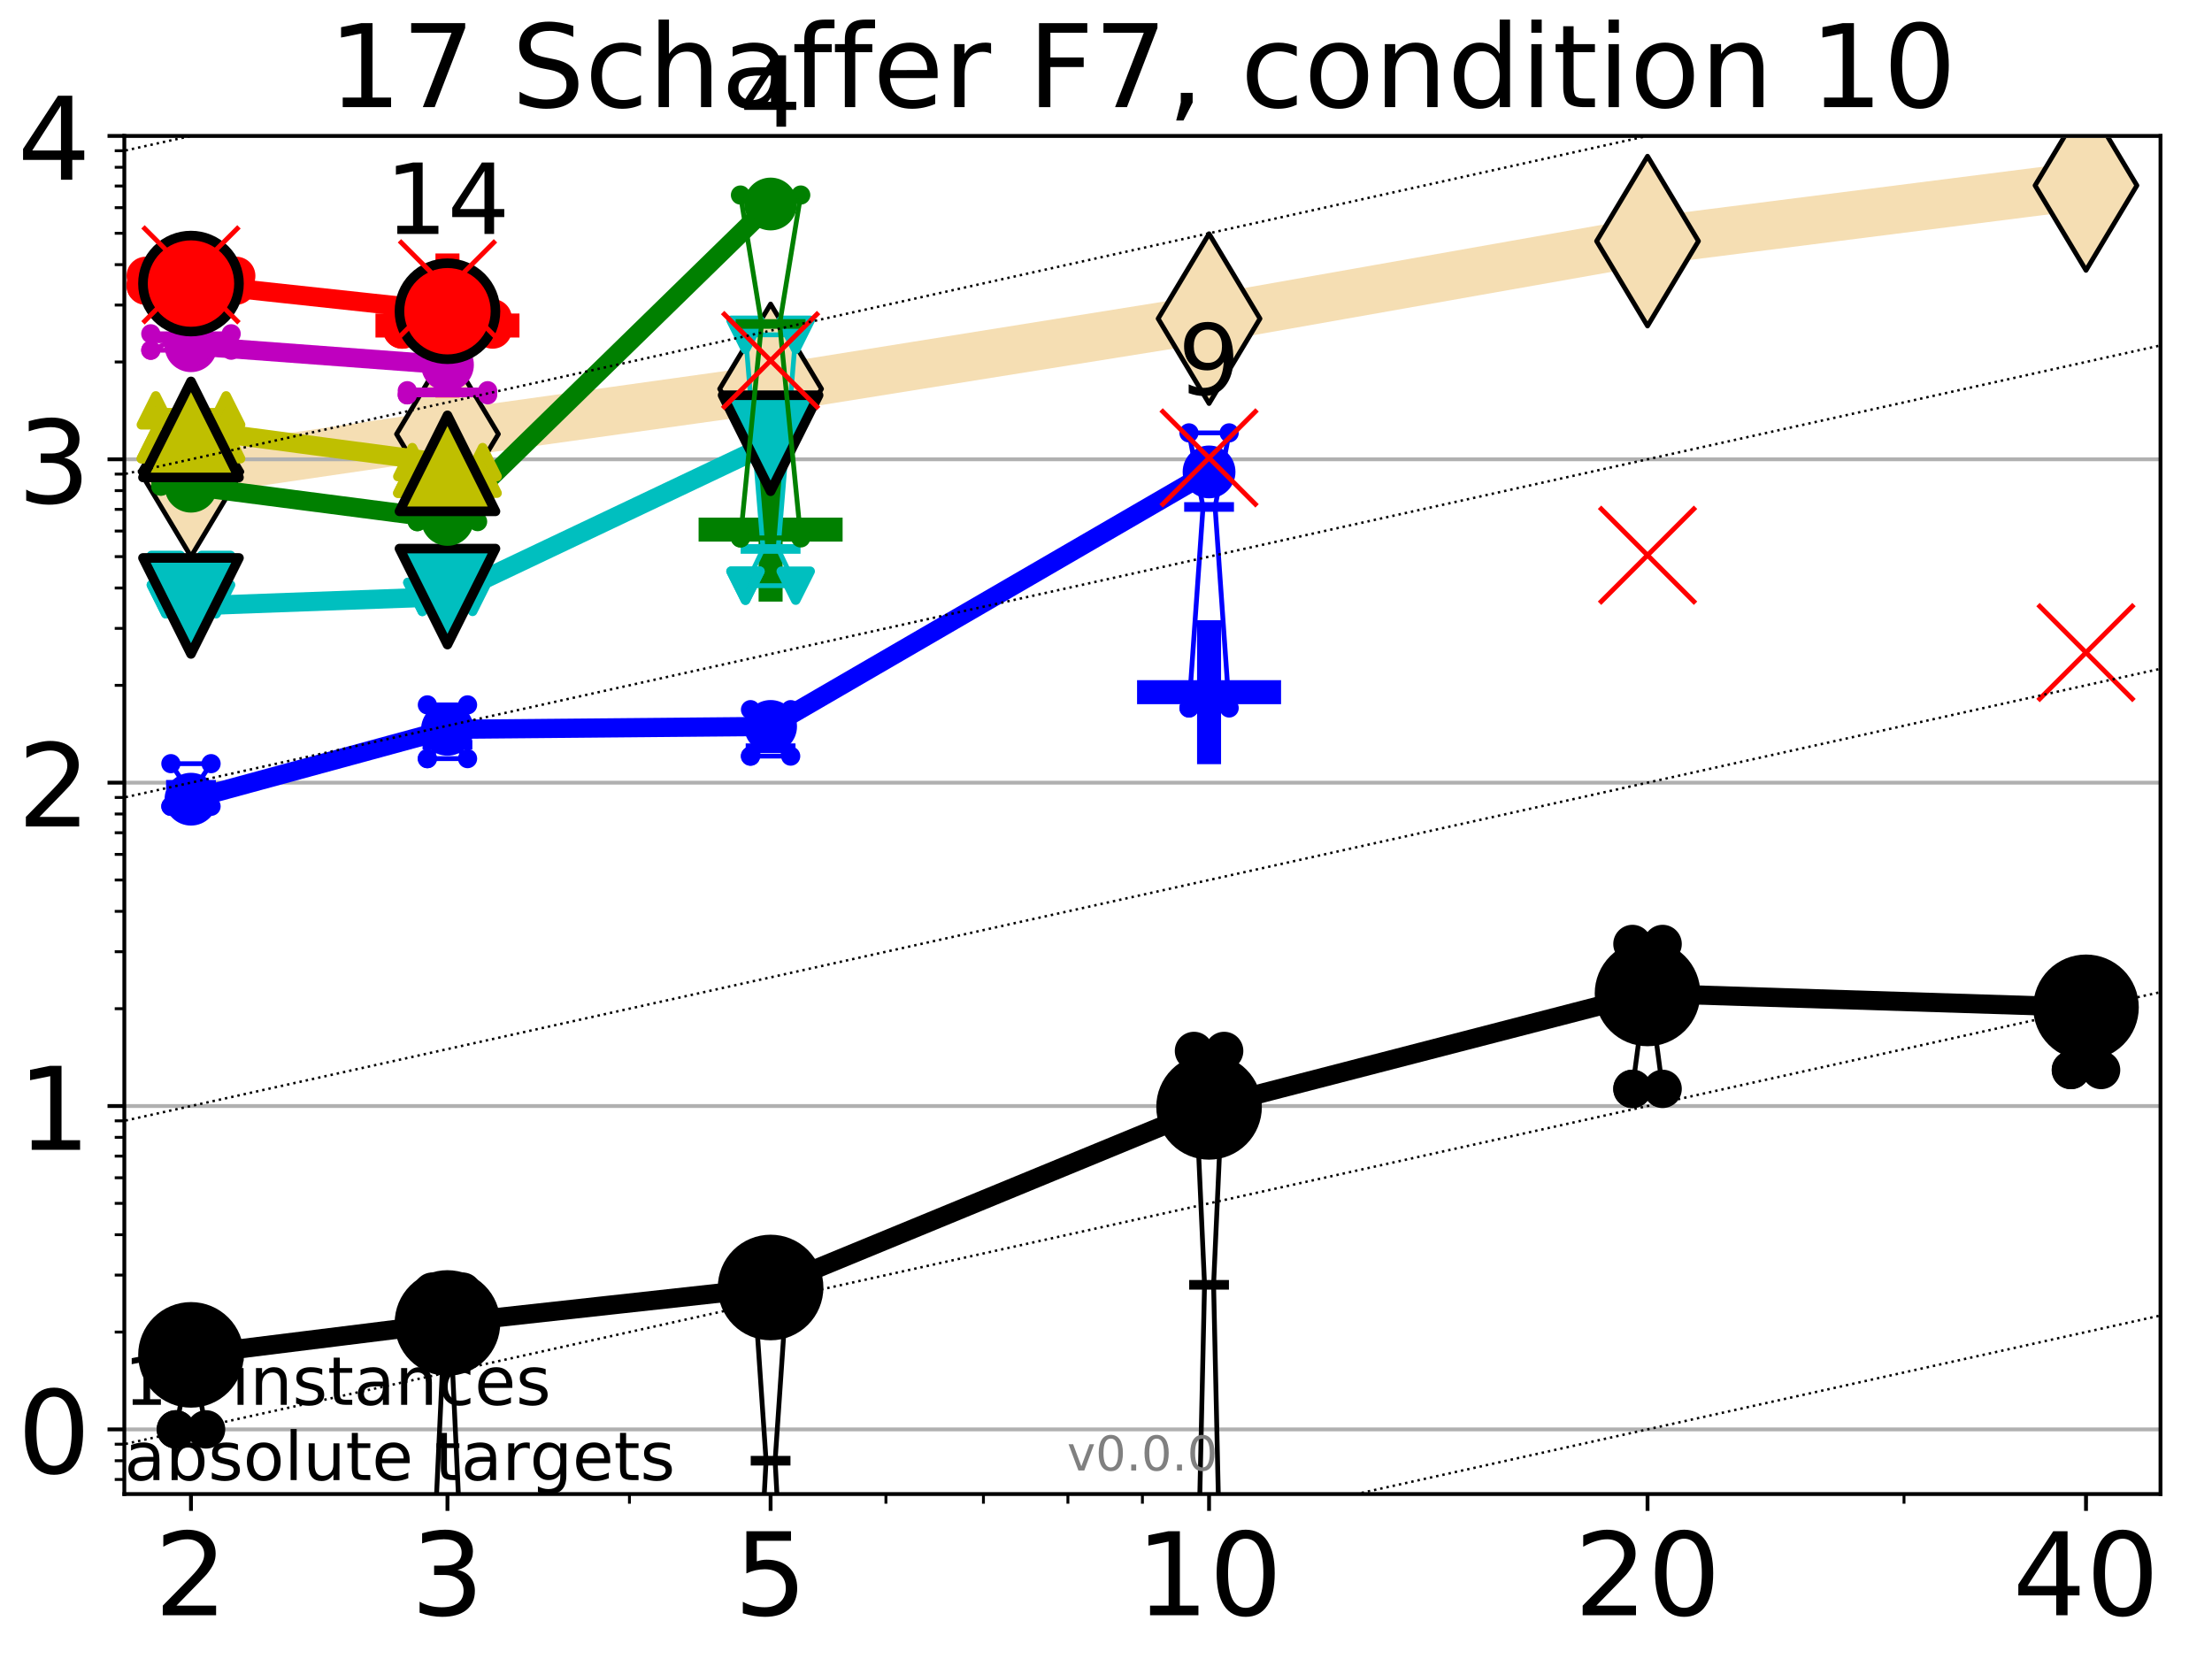 <?xml version="1.0" encoding="utf-8" standalone="no"?>
<!DOCTYPE svg PUBLIC "-//W3C//DTD SVG 1.1//EN"
  "http://www.w3.org/Graphics/SVG/1.1/DTD/svg11.dtd">
<!-- Created with matplotlib (http://matplotlib.org/) -->
<svg height="345.6pt" version="1.1" viewBox="0 0 460.8 345.6" width="460.8pt" xmlns="http://www.w3.org/2000/svg" xmlns:xlink="http://www.w3.org/1999/xlink">
 <defs>
  <style type="text/css">
*{stroke-linecap:butt;stroke-linejoin:round;}
  </style>
 </defs>
 <g id="figure_1">
  <g id="patch_1">
   <path d="M 0 345.6 
L 460.8 345.6 
L 460.8 0 
L 0 0 
z
" style="fill:#ffffff;"/>
  </g>
  <g id="axes_1">
   <g id="patch_2">
    <path d="M 25.9 311.24 
L 450.072 311.24 
L 450.072 28.32 
L 25.9 28.32 
z
" style="fill:#ffffff;"/>
   </g>
   <g id="line2d_1">
    <path clip-path="url(#p6e6789b423)" d="M 39.784 98.265 
L 93.215 90.43 
L 160.53 81.014 
L 251.87 66.377 
L 343.211 50.228 
L 434.551 38.637 
" style="fill:none;stroke:#f5deb3;stroke-linecap:square;stroke-width:10;"/>
    <defs>
     <path d="M -0 17.678 
L 10.607 0 
L 0 -17.678 
L -10.607 -0 
z
" id="m2d8765fd97" style="stroke:#000000;stroke-linejoin:miter;"/>
    </defs>
    <g clip-path="url(#p6e6789b423)">
     <use style="fill:#f5deb3;stroke:#000000;stroke-linejoin:miter;" x="39.784" xlink:href="#m2d8765fd97" y="98.265"/>
     <use style="fill:#f5deb3;stroke:#000000;stroke-linejoin:miter;" x="93.215" xlink:href="#m2d8765fd97" y="90.43"/>
     <use style="fill:#f5deb3;stroke:#000000;stroke-linejoin:miter;" x="160.53" xlink:href="#m2d8765fd97" y="81.014"/>
     <use style="fill:#f5deb3;stroke:#000000;stroke-linejoin:miter;" x="251.87" xlink:href="#m2d8765fd97" y="66.377"/>
     <use style="fill:#f5deb3;stroke:#000000;stroke-linejoin:miter;" x="343.211" xlink:href="#m2d8765fd97" y="50.228"/>
     <use style="fill:#f5deb3;stroke:#000000;stroke-linejoin:miter;" x="434.551" xlink:href="#m2d8765fd97" y="38.637"/>
    </g>
   </g>
   <g id="line2d_2">
    <defs>
     <path d="M -15 0 
L 15 0 
M 0 15 
L 0 -15 
" id="mca7392783f" style="stroke:#0000ff;stroke-width:5;"/>
    </defs>
    <g clip-path="url(#p6e6789b423)">
     <use style="fill:#0000ff;stroke:#0000ff;stroke-width:5;" x="251.87" xlink:href="#mca7392783f" y="144.19"/>
    </g>
   </g>
   <g id="line2d_3">
    <defs>
     <path d="M -15 0 
L 15 0 
M 0 15 
L 0 -15 
" id="m5a8a25b544" style="stroke:#ff0000;stroke-width:5;"/>
    </defs>
    <g clip-path="url(#p6e6789b423)">
     <use style="fill:#ff0000;stroke:#ff0000;stroke-width:5;" x="93.215" xlink:href="#m5a8a25b544" y="67.807"/>
    </g>
   </g>
   <g id="line2d_4">
    <defs>
     <path d="M -15 0 
L 15 0 
M 0 15 
L 0 -15 
" id="m1eb1c78984" style="stroke:#008000;stroke-width:5;"/>
    </defs>
    <g clip-path="url(#p6e6789b423)">
     <use style="fill:#008000;stroke:#008000;stroke-width:5;" x="160.53" xlink:href="#m1eb1c78984" y="110.325"/>
    </g>
   </g>
   <g id="matplotlib.axis_1">
    <g id="xtick_1">
     <g id="line2d_5">
      <defs>
       <path d="M 0 0 
L 0 3.5 
" id="m8cc540ccbd" style="stroke:#000000;stroke-width:0.8;"/>
      </defs>
      <g>
       <use style="stroke:#000000;stroke-width:0.8;" x="39.784" xlink:href="#m8cc540ccbd" y="311.24"/>
      </g>
     </g>
     <g id="text_1">
      <!-- 2 -->
      <defs>
       <path d="M 19.188 8.297 
L 53.609 8.297 
L 53.609 0 
L 7.328 0 
L 7.328 8.297 
Q 12.938 14.109 22.625 23.891 
Q 32.328 33.688 34.812 36.531 
Q 39.547 41.844 41.422 45.531 
Q 43.312 49.219 43.312 52.781 
Q 43.312 58.594 39.234 62.25 
Q 35.156 65.922 28.609 65.922 
Q 23.969 65.922 18.812 64.312 
Q 13.672 62.703 7.812 59.422 
L 7.812 69.391 
Q 13.766 71.781 18.938 73 
Q 24.125 74.219 28.422 74.219 
Q 39.75 74.219 46.484 68.547 
Q 53.219 62.891 53.219 53.422 
Q 53.219 48.922 51.531 44.891 
Q 49.859 40.875 45.406 35.406 
Q 44.188 33.984 37.641 27.219 
Q 31.109 20.453 19.188 8.297 
z
" id="DejaVuSans-32"/>
      </defs>
      <g transform="translate(32.149 336.476)scale(0.24 -0.24)">
       <use xlink:href="#DejaVuSans-32"/>
      </g>
     </g>
    </g>
    <g id="xtick_2">
     <g id="line2d_6">
      <g>
       <use style="stroke:#000000;stroke-width:0.8;" x="93.215" xlink:href="#m8cc540ccbd" y="311.24"/>
      </g>
     </g>
     <g id="text_2">
      <!-- 3 -->
      <defs>
       <path d="M 40.578 39.312 
Q 47.656 37.797 51.625 33 
Q 55.609 28.219 55.609 21.188 
Q 55.609 10.406 48.188 4.484 
Q 40.766 -1.422 27.094 -1.422 
Q 22.516 -1.422 17.656 -0.516 
Q 12.797 0.391 7.625 2.203 
L 7.625 11.719 
Q 11.719 9.328 16.594 8.109 
Q 21.484 6.891 26.812 6.891 
Q 36.078 6.891 40.938 10.547 
Q 45.797 14.203 45.797 21.188 
Q 45.797 27.641 41.281 31.266 
Q 36.766 34.906 28.719 34.906 
L 20.219 34.906 
L 20.219 43.016 
L 29.109 43.016 
Q 36.375 43.016 40.234 45.922 
Q 44.094 48.828 44.094 54.297 
Q 44.094 59.906 40.109 62.906 
Q 36.141 65.922 28.719 65.922 
Q 24.656 65.922 20.016 65.031 
Q 15.375 64.156 9.812 62.312 
L 9.812 71.094 
Q 15.438 72.656 20.344 73.438 
Q 25.25 74.219 29.594 74.219 
Q 40.828 74.219 47.359 69.109 
Q 53.906 64.016 53.906 55.328 
Q 53.906 49.266 50.438 45.094 
Q 46.969 40.922 40.578 39.312 
z
" id="DejaVuSans-33"/>
      </defs>
      <g transform="translate(85.58 336.476)scale(0.24 -0.24)">
       <use xlink:href="#DejaVuSans-33"/>
      </g>
     </g>
    </g>
    <g id="xtick_3">
     <g id="line2d_7">
      <g>
       <use style="stroke:#000000;stroke-width:0.8;" x="160.53" xlink:href="#m8cc540ccbd" y="311.24"/>
      </g>
     </g>
     <g id="text_3">
      <!-- 5 -->
      <defs>
       <path d="M 10.797 72.906 
L 49.516 72.906 
L 49.516 64.594 
L 19.828 64.594 
L 19.828 46.734 
Q 21.969 47.469 24.109 47.828 
Q 26.266 48.188 28.422 48.188 
Q 40.625 48.188 47.75 41.5 
Q 54.891 34.812 54.891 23.391 
Q 54.891 11.625 47.562 5.094 
Q 40.234 -1.422 26.906 -1.422 
Q 22.312 -1.422 17.547 -0.641 
Q 12.797 0.141 7.719 1.703 
L 7.719 11.625 
Q 12.109 9.234 16.797 8.062 
Q 21.484 6.891 26.703 6.891 
Q 35.156 6.891 40.078 11.328 
Q 45.016 15.766 45.016 23.391 
Q 45.016 31 40.078 35.438 
Q 35.156 39.891 26.703 39.891 
Q 22.75 39.891 18.812 39.016 
Q 14.891 38.141 10.797 36.281 
z
" id="DejaVuSans-35"/>
      </defs>
      <g transform="translate(152.895 336.476)scale(0.24 -0.24)">
       <use xlink:href="#DejaVuSans-35"/>
      </g>
     </g>
    </g>
    <g id="xtick_4">
     <g id="line2d_8">
      <g>
       <use style="stroke:#000000;stroke-width:0.8;" x="251.87" xlink:href="#m8cc540ccbd" y="311.24"/>
      </g>
     </g>
     <g id="text_4">
      <!-- 10 -->
      <defs>
       <path d="M 12.406 8.297 
L 28.516 8.297 
L 28.516 63.922 
L 10.984 60.406 
L 10.984 69.391 
L 28.422 72.906 
L 38.281 72.906 
L 38.281 8.297 
L 54.391 8.297 
L 54.391 0 
L 12.406 0 
z
" id="DejaVuSans-31"/>
       <path d="M 31.781 66.406 
Q 24.172 66.406 20.328 58.906 
Q 16.5 51.422 16.5 36.375 
Q 16.5 21.391 20.328 13.891 
Q 24.172 6.391 31.781 6.391 
Q 39.453 6.391 43.281 13.891 
Q 47.125 21.391 47.125 36.375 
Q 47.125 51.422 43.281 58.906 
Q 39.453 66.406 31.781 66.406 
z
M 31.781 74.219 
Q 44.047 74.219 50.516 64.516 
Q 56.984 54.828 56.984 36.375 
Q 56.984 17.969 50.516 8.266 
Q 44.047 -1.422 31.781 -1.422 
Q 19.531 -1.422 13.062 8.266 
Q 6.594 17.969 6.594 36.375 
Q 6.594 54.828 13.062 64.516 
Q 19.531 74.219 31.781 74.219 
z
" id="DejaVuSans-30"/>
      </defs>
      <g transform="translate(236.6 336.476)scale(0.24 -0.24)">
       <use xlink:href="#DejaVuSans-31"/>
       <use x="63.623" xlink:href="#DejaVuSans-30"/>
      </g>
     </g>
    </g>
    <g id="xtick_5">
     <g id="line2d_9">
      <g>
       <use style="stroke:#000000;stroke-width:0.8;" x="343.211" xlink:href="#m8cc540ccbd" y="311.24"/>
      </g>
     </g>
     <g id="text_5">
      <!-- 20 -->
      <g transform="translate(327.941 336.476)scale(0.24 -0.24)">
       <use xlink:href="#DejaVuSans-32"/>
       <use x="63.623" xlink:href="#DejaVuSans-30"/>
      </g>
     </g>
    </g>
    <g id="xtick_6">
     <g id="line2d_10">
      <g>
       <use style="stroke:#000000;stroke-width:0.8;" x="434.551" xlink:href="#m8cc540ccbd" y="311.24"/>
      </g>
     </g>
     <g id="text_6">
      <!-- 40 -->
      <defs>
       <path d="M 37.797 64.312 
L 12.891 25.391 
L 37.797 25.391 
z
M 35.203 72.906 
L 47.609 72.906 
L 47.609 25.391 
L 58.016 25.391 
L 58.016 17.188 
L 47.609 17.188 
L 47.609 0 
L 37.797 0 
L 37.797 17.188 
L 4.891 17.188 
L 4.891 26.703 
z
" id="DejaVuSans-34"/>
      </defs>
      <g transform="translate(419.281 336.476)scale(0.24 -0.24)">
       <use xlink:href="#DejaVuSans-34"/>
       <use x="63.623" xlink:href="#DejaVuSans-30"/>
      </g>
     </g>
    </g>
    <g id="xtick_7">
     <g id="line2d_11">
      <defs>
       <path d="M 0 0 
L 0 2 
" id="m4488999996" style="stroke:#000000;stroke-width:0.6;"/>
      </defs>
      <g>
       <use style="stroke:#000000;stroke-width:0.6;" x="39.784" xlink:href="#m4488999996" y="311.24"/>
      </g>
     </g>
    </g>
    <g id="xtick_8">
     <g id="line2d_12">
      <g>
       <use style="stroke:#000000;stroke-width:0.6;" x="93.215" xlink:href="#m4488999996" y="311.24"/>
      </g>
     </g>
    </g>
    <g id="xtick_9">
     <g id="line2d_13">
      <g>
       <use style="stroke:#000000;stroke-width:0.6;" x="131.125" xlink:href="#m4488999996" y="311.24"/>
      </g>
     </g>
    </g>
    <g id="xtick_10">
     <g id="line2d_14">
      <g>
       <use style="stroke:#000000;stroke-width:0.6;" x="160.53" xlink:href="#m4488999996" y="311.24"/>
      </g>
     </g>
    </g>
    <g id="xtick_11">
     <g id="line2d_15">
      <g>
       <use style="stroke:#000000;stroke-width:0.6;" x="184.555" xlink:href="#m4488999996" y="311.24"/>
      </g>
     </g>
    </g>
    <g id="xtick_12">
     <g id="line2d_16">
      <g>
       <use style="stroke:#000000;stroke-width:0.6;" x="204.869" xlink:href="#m4488999996" y="311.24"/>
      </g>
     </g>
    </g>
    <g id="xtick_13">
     <g id="line2d_17">
      <g>
       <use style="stroke:#000000;stroke-width:0.6;" x="222.465" xlink:href="#m4488999996" y="311.24"/>
      </g>
     </g>
    </g>
    <g id="xtick_14">
     <g id="line2d_18">
      <g>
       <use style="stroke:#000000;stroke-width:0.6;" x="237.986" xlink:href="#m4488999996" y="311.24"/>
      </g>
     </g>
    </g>
    <g id="xtick_15">
     <g id="line2d_19">
      <g>
       <use style="stroke:#000000;stroke-width:0.6;" x="343.211" xlink:href="#m4488999996" y="311.24"/>
      </g>
     </g>
    </g>
    <g id="xtick_16">
     <g id="line2d_20">
      <g>
       <use style="stroke:#000000;stroke-width:0.6;" x="396.641" xlink:href="#m4488999996" y="311.24"/>
      </g>
     </g>
    </g>
    <g id="xtick_17">
     <g id="line2d_21">
      <g>
       <use style="stroke:#000000;stroke-width:0.6;" x="434.551" xlink:href="#m4488999996" y="311.24"/>
      </g>
     </g>
    </g>
   </g>
   <g id="matplotlib.axis_2">
    <g id="ytick_1">
     <g id="line2d_22">
      <path clip-path="url(#p6e6789b423)" d="M 25.9 297.768 
L 450.072 297.768 
" style="fill:none;stroke:#b0b0b0;stroke-linecap:square;stroke-width:0.8;"/>
     </g>
     <g id="line2d_23">
      <defs>
       <path d="M 0 0 
L -3.5 0 
" id="m45c1c2ff79" style="stroke:#000000;stroke-width:0.8;"/>
      </defs>
      <g>
       <use style="stroke:#000000;stroke-width:0.8;" x="25.9" xlink:href="#m45c1c2ff79" y="297.768"/>
      </g>
     </g>
     <g id="text_7">
      <!-- 0 -->
      <g transform="translate(3.63 306.886)scale(0.24 -0.24)">
       <use xlink:href="#DejaVuSans-30"/>
      </g>
     </g>
    </g>
    <g id="ytick_2">
     <g id="line2d_24">
      <path clip-path="url(#p6e6789b423)" d="M 25.9 230.406 
L 450.072 230.406 
" style="fill:none;stroke:#b0b0b0;stroke-linecap:square;stroke-width:0.8;"/>
     </g>
     <g id="line2d_25">
      <g>
       <use style="stroke:#000000;stroke-width:0.8;" x="25.9" xlink:href="#m45c1c2ff79" y="230.406"/>
      </g>
     </g>
     <g id="text_8">
      <!-- 1 -->
      <g transform="translate(3.63 239.524)scale(0.24 -0.24)">
       <use xlink:href="#DejaVuSans-31"/>
      </g>
     </g>
    </g>
    <g id="ytick_3">
     <g id="line2d_26">
      <path clip-path="url(#p6e6789b423)" d="M 25.9 163.044 
L 450.072 163.044 
" style="fill:none;stroke:#b0b0b0;stroke-linecap:square;stroke-width:0.8;"/>
     </g>
     <g id="line2d_27">
      <g>
       <use style="stroke:#000000;stroke-width:0.8;" x="25.9" xlink:href="#m45c1c2ff79" y="163.044"/>
      </g>
     </g>
     <g id="text_9">
      <!-- 2 -->
      <g transform="translate(3.63 172.162)scale(0.24 -0.24)">
       <use xlink:href="#DejaVuSans-32"/>
      </g>
     </g>
    </g>
    <g id="ytick_4">
     <g id="line2d_28">
      <path clip-path="url(#p6e6789b423)" d="M 25.9 95.682 
L 450.072 95.682 
" style="fill:none;stroke:#b0b0b0;stroke-linecap:square;stroke-width:0.8;"/>
     </g>
     <g id="line2d_29">
      <g>
       <use style="stroke:#000000;stroke-width:0.8;" x="25.9" xlink:href="#m45c1c2ff79" y="95.682"/>
      </g>
     </g>
     <g id="text_10">
      <!-- 3 -->
      <g transform="translate(3.63 104.8)scale(0.24 -0.24)">
       <use xlink:href="#DejaVuSans-33"/>
      </g>
     </g>
    </g>
    <g id="ytick_5">
     <g id="line2d_30">
      <path clip-path="url(#p6e6789b423)" d="M 25.9 28.32 
L 450.072 28.32 
" style="fill:none;stroke:#b0b0b0;stroke-linecap:square;stroke-width:0.8;"/>
     </g>
     <g id="line2d_31">
      <g>
       <use style="stroke:#000000;stroke-width:0.8;" x="25.9" xlink:href="#m45c1c2ff79" y="28.32"/>
      </g>
     </g>
     <g id="text_11">
      <!-- 4 -->
      <g transform="translate(3.63 37.438)scale(0.24 -0.24)">
       <use xlink:href="#DejaVuSans-34"/>
      </g>
     </g>
    </g>
    <g id="ytick_6">
     <g id="line2d_32">
      <defs>
       <path d="M 0 0 
L -2 0 
" id="med6034f860" style="stroke:#000000;stroke-width:0.6;"/>
      </defs>
      <g>
       <use style="stroke:#000000;stroke-width:0.6;" x="25.9" xlink:href="#med6034f860" y="308.202"/>
      </g>
     </g>
    </g>
    <g id="ytick_7">
     <g id="line2d_33">
      <g>
       <use style="stroke:#000000;stroke-width:0.6;" x="25.9" xlink:href="#med6034f860" y="304.296"/>
      </g>
     </g>
    </g>
    <g id="ytick_8">
     <g id="line2d_34">
      <g>
       <use style="stroke:#000000;stroke-width:0.6;" x="25.9" xlink:href="#med6034f860" y="300.85"/>
      </g>
     </g>
    </g>
    <g id="ytick_9">
     <g id="line2d_35">
      <g>
       <use style="stroke:#000000;stroke-width:0.6;" x="25.9" xlink:href="#med6034f860" y="277.49"/>
      </g>
     </g>
    </g>
    <g id="ytick_10">
     <g id="line2d_36">
      <g>
       <use style="stroke:#000000;stroke-width:0.6;" x="25.9" xlink:href="#med6034f860" y="265.628"/>
      </g>
     </g>
    </g>
    <g id="ytick_11">
     <g id="line2d_37">
      <g>
       <use style="stroke:#000000;stroke-width:0.6;" x="25.9" xlink:href="#med6034f860" y="257.212"/>
      </g>
     </g>
    </g>
    <g id="ytick_12">
     <g id="line2d_38">
      <g>
       <use style="stroke:#000000;stroke-width:0.6;" x="25.9" xlink:href="#med6034f860" y="250.684"/>
      </g>
     </g>
    </g>
    <g id="ytick_13">
     <g id="line2d_39">
      <g>
       <use style="stroke:#000000;stroke-width:0.6;" x="25.9" xlink:href="#med6034f860" y="245.35"/>
      </g>
     </g>
    </g>
    <g id="ytick_14">
     <g id="line2d_40">
      <g>
       <use style="stroke:#000000;stroke-width:0.6;" x="25.9" xlink:href="#med6034f860" y="240.84"/>
      </g>
     </g>
    </g>
    <g id="ytick_15">
     <g id="line2d_41">
      <g>
       <use style="stroke:#000000;stroke-width:0.6;" x="25.9" xlink:href="#med6034f860" y="236.934"/>
      </g>
     </g>
    </g>
    <g id="ytick_16">
     <g id="line2d_42">
      <g>
       <use style="stroke:#000000;stroke-width:0.6;" x="25.9" xlink:href="#med6034f860" y="233.488"/>
      </g>
     </g>
    </g>
    <g id="ytick_17">
     <g id="line2d_43">
      <g>
       <use style="stroke:#000000;stroke-width:0.6;" x="25.9" xlink:href="#med6034f860" y="210.128"/>
      </g>
     </g>
    </g>
    <g id="ytick_18">
     <g id="line2d_44">
      <g>
       <use style="stroke:#000000;stroke-width:0.6;" x="25.9" xlink:href="#med6034f860" y="198.266"/>
      </g>
     </g>
    </g>
    <g id="ytick_19">
     <g id="line2d_45">
      <g>
       <use style="stroke:#000000;stroke-width:0.6;" x="25.9" xlink:href="#med6034f860" y="189.85"/>
      </g>
     </g>
    </g>
    <g id="ytick_20">
     <g id="line2d_46">
      <g>
       <use style="stroke:#000000;stroke-width:0.6;" x="25.9" xlink:href="#med6034f860" y="183.322"/>
      </g>
     </g>
    </g>
    <g id="ytick_21">
     <g id="line2d_47">
      <g>
       <use style="stroke:#000000;stroke-width:0.6;" x="25.9" xlink:href="#med6034f860" y="177.988"/>
      </g>
     </g>
    </g>
    <g id="ytick_22">
     <g id="line2d_48">
      <g>
       <use style="stroke:#000000;stroke-width:0.6;" x="25.9" xlink:href="#med6034f860" y="173.478"/>
      </g>
     </g>
    </g>
    <g id="ytick_23">
     <g id="line2d_49">
      <g>
       <use style="stroke:#000000;stroke-width:0.6;" x="25.9" xlink:href="#med6034f860" y="169.572"/>
      </g>
     </g>
    </g>
    <g id="ytick_24">
     <g id="line2d_50">
      <g>
       <use style="stroke:#000000;stroke-width:0.6;" x="25.9" xlink:href="#med6034f860" y="166.126"/>
      </g>
     </g>
    </g>
    <g id="ytick_25">
     <g id="line2d_51">
      <g>
       <use style="stroke:#000000;stroke-width:0.6;" x="25.9" xlink:href="#med6034f860" y="142.766"/>
      </g>
     </g>
    </g>
    <g id="ytick_26">
     <g id="line2d_52">
      <g>
       <use style="stroke:#000000;stroke-width:0.6;" x="25.9" xlink:href="#med6034f860" y="130.904"/>
      </g>
     </g>
    </g>
    <g id="ytick_27">
     <g id="line2d_53">
      <g>
       <use style="stroke:#000000;stroke-width:0.6;" x="25.9" xlink:href="#med6034f860" y="122.488"/>
      </g>
     </g>
    </g>
    <g id="ytick_28">
     <g id="line2d_54">
      <g>
       <use style="stroke:#000000;stroke-width:0.6;" x="25.9" xlink:href="#med6034f860" y="115.96"/>
      </g>
     </g>
    </g>
    <g id="ytick_29">
     <g id="line2d_55">
      <g>
       <use style="stroke:#000000;stroke-width:0.6;" x="25.9" xlink:href="#med6034f860" y="110.626"/>
      </g>
     </g>
    </g>
    <g id="ytick_30">
     <g id="line2d_56">
      <g>
       <use style="stroke:#000000;stroke-width:0.6;" x="25.9" xlink:href="#med6034f860" y="106.116"/>
      </g>
     </g>
    </g>
    <g id="ytick_31">
     <g id="line2d_57">
      <g>
       <use style="stroke:#000000;stroke-width:0.6;" x="25.9" xlink:href="#med6034f860" y="102.21"/>
      </g>
     </g>
    </g>
    <g id="ytick_32">
     <g id="line2d_58">
      <g>
       <use style="stroke:#000000;stroke-width:0.6;" x="25.9" xlink:href="#med6034f860" y="98.764"/>
      </g>
     </g>
    </g>
    <g id="ytick_33">
     <g id="line2d_59">
      <g>
       <use style="stroke:#000000;stroke-width:0.6;" x="25.9" xlink:href="#med6034f860" y="75.404"/>
      </g>
     </g>
    </g>
    <g id="ytick_34">
     <g id="line2d_60">
      <g>
       <use style="stroke:#000000;stroke-width:0.6;" x="25.9" xlink:href="#med6034f860" y="63.542"/>
      </g>
     </g>
    </g>
    <g id="ytick_35">
     <g id="line2d_61">
      <g>
       <use style="stroke:#000000;stroke-width:0.6;" x="25.9" xlink:href="#med6034f860" y="55.126"/>
      </g>
     </g>
    </g>
    <g id="ytick_36">
     <g id="line2d_62">
      <g>
       <use style="stroke:#000000;stroke-width:0.6;" x="25.9" xlink:href="#med6034f860" y="48.598"/>
      </g>
     </g>
    </g>
    <g id="ytick_37">
     <g id="line2d_63">
      <g>
       <use style="stroke:#000000;stroke-width:0.6;" x="25.9" xlink:href="#med6034f860" y="43.264"/>
      </g>
     </g>
    </g>
    <g id="ytick_38">
     <g id="line2d_64">
      <g>
       <use style="stroke:#000000;stroke-width:0.6;" x="25.9" xlink:href="#med6034f860" y="38.755"/>
      </g>
     </g>
    </g>
    <g id="ytick_39">
     <g id="line2d_65">
      <g>
       <use style="stroke:#000000;stroke-width:0.6;" x="25.9" xlink:href="#med6034f860" y="34.848"/>
      </g>
     </g>
    </g>
    <g id="ytick_40">
     <g id="line2d_66">
      <g>
       <use style="stroke:#000000;stroke-width:0.6;" x="25.9" xlink:href="#med6034f860" y="31.402"/>
      </g>
     </g>
    </g>
   </g>
   <g id="line2d_67">
    <path clip-path="url(#p6e6789b423)" d="M 36.644 297.768 
L 38.842 285.906 
L 36.644 285.906 
L 42.924 285.906 
L 40.726 285.906 
L 42.924 297.768 
L 36.644 297.768 
" style="fill:none;stroke:#000000;stroke-linecap:square;"/>
   </g>
   <g id="line2d_68">
    <path clip-path="url(#p6e6789b423)" d="M 36.644 297.768 
L 42.924 297.768 
L 42.924 285.906 
L 36.644 285.906 
L 36.644 297.768 
" style="fill:none;"/>
    <defs>
     <path d="M 0 3 
C 0.796 3 1.559 2.684 2.121 2.121 
C 2.684 1.559 3 0.796 3 0 
C 3 -0.796 2.684 -1.559 2.121 -2.121 
C 1.559 -2.684 0.796 -3 0 -3 
C -0.796 -3 -1.559 -2.684 -2.121 -2.121 
C -2.684 -1.559 -3 -0.796 -3 0 
C -3 0.796 -2.684 1.559 -2.121 2.121 
C -1.559 2.684 -0.796 3 0 3 
z
" id="m841efb2649" style="stroke:#000000;stroke-width:2;"/>
    </defs>
    <g clip-path="url(#p6e6789b423)">
     <use style="stroke:#000000;stroke-width:2;" x="36.644" xlink:href="#m841efb2649" y="297.768"/>
     <use style="stroke:#000000;stroke-width:2;" x="42.924" xlink:href="#m841efb2649" y="297.768"/>
     <use style="stroke:#000000;stroke-width:2;" x="42.924" xlink:href="#m841efb2649" y="285.906"/>
     <use style="stroke:#000000;stroke-width:2;" x="36.644" xlink:href="#m841efb2649" y="285.906"/>
     <use style="stroke:#000000;stroke-width:2;" x="36.644" xlink:href="#m841efb2649" y="297.768"/>
    </g>
   </g>
   <g id="line2d_69">
    <path clip-path="url(#p6e6789b423)" d="M 36.644 285.906 
L 42.924 285.906 
" style="fill:none;stroke:#000000;stroke-linecap:square;stroke-width:2;"/>
   </g>
   <g id="line2d_70">
    <path clip-path="url(#p6e6789b423)" d="M 90.075 329.907 
L 92.273 282.823 
L 90.075 269.074 
L 96.355 269.074 
L 94.157 282.823 
L 96.355 329.907 
L 90.075 329.907 
" style="fill:none;stroke:#000000;stroke-linecap:square;"/>
   </g>
   <g id="line2d_71">
    <path clip-path="url(#p6e6789b423)" d="M 90.075 329.907 
L 96.355 329.907 
L 96.355 269.074 
L 90.075 269.074 
L 90.075 329.907 
" style="fill:none;"/>
    <g clip-path="url(#p6e6789b423)">
     <use style="stroke:#000000;stroke-width:2;" x="90.075" xlink:href="#m841efb2649" y="329.907"/>
     <use style="stroke:#000000;stroke-width:2;" x="96.355" xlink:href="#m841efb2649" y="329.907"/>
     <use style="stroke:#000000;stroke-width:2;" x="96.355" xlink:href="#m841efb2649" y="269.074"/>
     <use style="stroke:#000000;stroke-width:2;" x="90.075" xlink:href="#m841efb2649" y="269.074"/>
     <use style="stroke:#000000;stroke-width:2;" x="90.075" xlink:href="#m841efb2649" y="329.907"/>
    </g>
   </g>
   <g id="line2d_72">
    <path clip-path="url(#p6e6789b423)" d="M 90.075 282.823 
L 96.355 282.823 
" style="fill:none;stroke:#000000;stroke-linecap:square;stroke-width:2;"/>
   </g>
   <g id="line2d_73">
    <path clip-path="url(#p6e6789b423)" d="M 157.39 344.852 
L 159.588 304.296 
L 157.39 272.156 
L 163.669 272.156 
L 161.472 304.296 
L 163.669 344.852 
L 157.39 344.852 
" style="fill:none;stroke:#000000;stroke-linecap:square;"/>
   </g>
   <g id="line2d_74">
    <path clip-path="url(#p6e6789b423)" d="M 157.39 344.852 
L 163.669 344.852 
L 163.669 272.156 
L 157.39 272.156 
L 157.39 344.852 
" style="fill:none;"/>
    <g clip-path="url(#p6e6789b423)">
     <use style="stroke:#000000;stroke-width:2;" x="157.39" xlink:href="#m841efb2649" y="344.852"/>
     <use style="stroke:#000000;stroke-width:2;" x="163.669" xlink:href="#m841efb2649" y="344.852"/>
     <use style="stroke:#000000;stroke-width:2;" x="163.669" xlink:href="#m841efb2649" y="272.156"/>
     <use style="stroke:#000000;stroke-width:2;" x="157.39" xlink:href="#m841efb2649" y="272.156"/>
     <use style="stroke:#000000;stroke-width:2;" x="157.39" xlink:href="#m841efb2649" y="344.852"/>
    </g>
   </g>
   <g id="line2d_75">
    <path clip-path="url(#p6e6789b423)" d="M 157.39 304.296 
L 163.669 304.296 
" style="fill:none;stroke:#000000;stroke-linecap:square;stroke-width:2;"/>
   </g>
   <g id="line2d_76">
    <path clip-path="url(#p6e6789b423)" d="M 249.148 346.6 
L 250.928 267.646 
L 248.73 218.937 
L 255.01 218.937 
L 252.812 267.646 
L 254.592 346.6 
" style="fill:none;stroke:#000000;stroke-linecap:square;"/>
   </g>
   <g id="line2d_77">
    <path clip-path="url(#p6e6789b423)" d="M 255.01 346.6 
L 255.01 218.937 
L 248.73 218.937 
L 248.73 346.6 
" style="fill:none;"/>
    <g clip-path="url(#p6e6789b423)">
     <use style="stroke:#000000;stroke-width:2;" x="248.73" xlink:href="#m841efb2649" y="365.13"/>
     <use style="stroke:#000000;stroke-width:2;" x="255.01" xlink:href="#m841efb2649" y="365.13"/>
     <use style="stroke:#000000;stroke-width:2;" x="255.01" xlink:href="#m841efb2649" y="218.937"/>
     <use style="stroke:#000000;stroke-width:2;" x="248.73" xlink:href="#m841efb2649" y="218.937"/>
     <use style="stroke:#000000;stroke-width:2;" x="248.73" xlink:href="#m841efb2649" y="365.13"/>
    </g>
   </g>
   <g id="line2d_78">
    <path clip-path="url(#p6e6789b423)" d="M 248.73 267.646 
L 255.01 267.646 
" style="fill:none;stroke:#000000;stroke-linecap:square;stroke-width:2;"/>
   </g>
   <g id="line2d_79">
    <path clip-path="url(#p6e6789b423)" d="M 340.071 226.83 
L 342.269 210.201 
L 340.071 196.653 
L 346.35 196.653 
L 344.152 210.201 
L 346.35 226.83 
L 340.071 226.83 
" style="fill:none;stroke:#000000;stroke-linecap:square;"/>
   </g>
   <g id="line2d_80">
    <path clip-path="url(#p6e6789b423)" d="M 340.071 226.83 
L 346.35 226.83 
L 346.35 196.653 
L 340.071 196.653 
L 340.071 226.83 
" style="fill:none;"/>
    <g clip-path="url(#p6e6789b423)">
     <use style="stroke:#000000;stroke-width:2;" x="340.071" xlink:href="#m841efb2649" y="226.83"/>
     <use style="stroke:#000000;stroke-width:2;" x="346.35" xlink:href="#m841efb2649" y="226.83"/>
     <use style="stroke:#000000;stroke-width:2;" x="346.35" xlink:href="#m841efb2649" y="196.653"/>
     <use style="stroke:#000000;stroke-width:2;" x="340.071" xlink:href="#m841efb2649" y="196.653"/>
     <use style="stroke:#000000;stroke-width:2;" x="340.071" xlink:href="#m841efb2649" y="226.83"/>
    </g>
   </g>
   <g id="line2d_81">
    <path clip-path="url(#p6e6789b423)" d="M 340.071 210.201 
L 346.35 210.201 
" style="fill:none;stroke:#000000;stroke-linecap:square;stroke-width:2;"/>
   </g>
   <g id="line2d_82">
    <path clip-path="url(#p6e6789b423)" d="M 431.411 222.9 
L 433.609 219.942 
L 431.411 215.055 
L 437.691 215.055 
L 435.493 219.942 
L 437.691 222.9 
L 431.411 222.9 
" style="fill:none;stroke:#000000;stroke-linecap:square;"/>
   </g>
   <g id="line2d_83">
    <path clip-path="url(#p6e6789b423)" d="M 431.411 222.9 
L 437.691 222.9 
L 437.691 215.055 
L 431.411 215.055 
L 431.411 222.9 
" style="fill:none;"/>
    <g clip-path="url(#p6e6789b423)">
     <use style="stroke:#000000;stroke-width:2;" x="431.411" xlink:href="#m841efb2649" y="222.9"/>
     <use style="stroke:#000000;stroke-width:2;" x="437.691" xlink:href="#m841efb2649" y="222.9"/>
     <use style="stroke:#000000;stroke-width:2;" x="437.691" xlink:href="#m841efb2649" y="215.055"/>
     <use style="stroke:#000000;stroke-width:2;" x="431.411" xlink:href="#m841efb2649" y="215.055"/>
     <use style="stroke:#000000;stroke-width:2;" x="431.411" xlink:href="#m841efb2649" y="222.9"/>
    </g>
   </g>
   <g id="line2d_84">
    <path clip-path="url(#p6e6789b423)" d="M 431.411 219.942 
L 437.691 219.942 
" style="fill:none;stroke:#000000;stroke-linecap:square;stroke-width:2;"/>
   </g>
   <g id="line2d_85">
    <path clip-path="url(#p6e6789b423)" d="M 39.784 282.244 
L 93.215 275.602 
" style="fill:none;stroke:#000000;stroke-linecap:square;stroke-width:4;"/>
   </g>
   <g id="line2d_86">
    <path clip-path="url(#p6e6789b423)" d="M 93.215 275.602 
L 160.53 268.209 
" style="fill:none;stroke:#000000;stroke-linecap:square;stroke-width:4;"/>
   </g>
   <g id="line2d_87">
    <path clip-path="url(#p6e6789b423)" d="M 160.53 268.209 
L 251.87 230.582 
" style="fill:none;stroke:#000000;stroke-linecap:square;stroke-width:4;"/>
   </g>
   <g id="line2d_88">
    <path clip-path="url(#p6e6789b423)" d="M 251.87 230.582 
L 343.211 206.952 
" style="fill:none;stroke:#000000;stroke-linecap:square;stroke-width:4;"/>
   </g>
   <g id="line2d_89">
    <path clip-path="url(#p6e6789b423)" d="M 343.211 206.952 
L 434.551 209.844 
" style="fill:none;stroke:#000000;stroke-linecap:square;stroke-width:4;"/>
   </g>
   <g id="line2d_90">
    <path clip-path="url(#p6e6789b423)" d="M 39.784 282.244 
L 93.215 275.602 
L 160.53 268.209 
L 251.87 230.582 
L 343.211 206.952 
L 434.551 209.844 
" style="fill:none;"/>
    <defs>
     <path d="M 0 10 
C 2.652 10 5.196 8.946 7.071 7.071 
C 8.946 5.196 10 2.652 10 0 
C 10 -2.652 8.946 -5.196 7.071 -7.071 
C 5.196 -8.946 2.652 -10 0 -10 
C -2.652 -10 -5.196 -8.946 -7.071 -7.071 
C -8.946 -5.196 -10 -2.652 -10 0 
C -10 2.652 -8.946 5.196 -7.071 7.071 
C -5.196 8.946 -2.652 10 0 10 
z
" id="m8e4ba3e523" style="stroke:#000000;stroke-width:2;"/>
    </defs>
    <g clip-path="url(#p6e6789b423)">
     <use style="stroke:#000000;stroke-width:2;" x="39.784" xlink:href="#m8e4ba3e523" y="282.244"/>
     <use style="stroke:#000000;stroke-width:2;" x="93.215" xlink:href="#m8e4ba3e523" y="275.602"/>
     <use style="stroke:#000000;stroke-width:2;" x="160.53" xlink:href="#m8e4ba3e523" y="268.209"/>
     <use style="stroke:#000000;stroke-width:2;" x="251.87" xlink:href="#m8e4ba3e523" y="230.582"/>
     <use style="stroke:#000000;stroke-width:2;" x="343.211" xlink:href="#m8e4ba3e523" y="206.952"/>
     <use style="stroke:#000000;stroke-width:2;" x="434.551" xlink:href="#m8e4ba3e523" y="209.844"/>
    </g>
   </g>
   <g id="line2d_91">
    <path clip-path="url(#p6e6789b423)" d="M 35.597 167.971 
L 38.528 163.486 
L 35.597 159.083 
L 43.971 159.083 
L 41.04 163.486 
L 43.971 167.971 
L 35.597 167.971 
" style="fill:none;stroke:#0000ff;stroke-linecap:square;"/>
   </g>
   <g id="line2d_92">
    <path clip-path="url(#p6e6789b423)" d="M 35.597 167.971 
L 43.971 167.971 
L 43.971 159.083 
L 35.597 159.083 
L 35.597 167.971 
" style="fill:none;"/>
    <defs>
     <path d="M 0 1.5 
C 0.398 1.5 0.779 1.342 1.061 1.061 
C 1.342 0.779 1.5 0.398 1.5 0 
C 1.5 -0.398 1.342 -0.779 1.061 -1.061 
C 0.779 -1.342 0.398 -1.5 0 -1.5 
C -0.398 -1.5 -0.779 -1.342 -1.061 -1.061 
C -1.342 -0.779 -1.5 -0.398 -1.5 0 
C -1.5 0.398 -1.342 0.779 -1.061 1.061 
C -0.779 1.342 -0.398 1.5 0 1.5 
z
" id="mc7ec8dbd55" style="stroke:#0000ff;"/>
    </defs>
    <g clip-path="url(#p6e6789b423)">
     <use style="fill:#0000ff;stroke:#0000ff;" x="35.597" xlink:href="#mc7ec8dbd55" y="167.971"/>
     <use style="fill:#0000ff;stroke:#0000ff;" x="43.971" xlink:href="#mc7ec8dbd55" y="167.971"/>
     <use style="fill:#0000ff;stroke:#0000ff;" x="43.971" xlink:href="#mc7ec8dbd55" y="159.083"/>
     <use style="fill:#0000ff;stroke:#0000ff;" x="35.597" xlink:href="#mc7ec8dbd55" y="159.083"/>
     <use style="fill:#0000ff;stroke:#0000ff;" x="35.597" xlink:href="#mc7ec8dbd55" y="167.971"/>
    </g>
   </g>
   <g id="line2d_93">
    <path clip-path="url(#p6e6789b423)" d="M 35.597 163.486 
L 43.971 163.486 
" style="fill:none;stroke:#0000ff;stroke-linecap:square;stroke-width:2;"/>
   </g>
   <g id="line2d_94">
    <path clip-path="url(#p6e6789b423)" d="M 89.028 158.037 
L 91.959 155.144 
L 89.028 146.84 
L 97.401 146.84 
L 94.471 155.144 
L 97.401 158.037 
L 89.028 158.037 
" style="fill:none;stroke:#0000ff;stroke-linecap:square;"/>
   </g>
   <g id="line2d_95">
    <path clip-path="url(#p6e6789b423)" d="M 89.028 158.037 
L 97.401 158.037 
L 97.401 146.84 
L 89.028 146.84 
L 89.028 158.037 
" style="fill:none;"/>
    <g clip-path="url(#p6e6789b423)">
     <use style="fill:#0000ff;stroke:#0000ff;" x="89.028" xlink:href="#mc7ec8dbd55" y="158.037"/>
     <use style="fill:#0000ff;stroke:#0000ff;" x="97.401" xlink:href="#mc7ec8dbd55" y="158.037"/>
     <use style="fill:#0000ff;stroke:#0000ff;" x="97.401" xlink:href="#mc7ec8dbd55" y="146.84"/>
     <use style="fill:#0000ff;stroke:#0000ff;" x="89.028" xlink:href="#mc7ec8dbd55" y="146.84"/>
     <use style="fill:#0000ff;stroke:#0000ff;" x="89.028" xlink:href="#mc7ec8dbd55" y="158.037"/>
    </g>
   </g>
   <g id="line2d_96">
    <path clip-path="url(#p6e6789b423)" d="M 89.028 155.144 
L 97.401 155.144 
" style="fill:none;stroke:#0000ff;stroke-linecap:square;stroke-width:2;"/>
   </g>
   <g id="line2d_97">
    <path clip-path="url(#p6e6789b423)" d="M 156.343 157.516 
L 159.274 155.868 
L 156.343 147.832 
L 164.716 147.832 
L 161.786 155.868 
L 164.716 157.516 
L 156.343 157.516 
" style="fill:none;stroke:#0000ff;stroke-linecap:square;"/>
   </g>
   <g id="line2d_98">
    <path clip-path="url(#p6e6789b423)" d="M 156.343 157.516 
L 164.716 157.516 
L 164.716 147.832 
L 156.343 147.832 
L 156.343 157.516 
" style="fill:none;"/>
    <g clip-path="url(#p6e6789b423)">
     <use style="fill:#0000ff;stroke:#0000ff;" x="156.343" xlink:href="#mc7ec8dbd55" y="157.516"/>
     <use style="fill:#0000ff;stroke:#0000ff;" x="164.716" xlink:href="#mc7ec8dbd55" y="157.516"/>
     <use style="fill:#0000ff;stroke:#0000ff;" x="164.716" xlink:href="#mc7ec8dbd55" y="147.832"/>
     <use style="fill:#0000ff;stroke:#0000ff;" x="156.343" xlink:href="#mc7ec8dbd55" y="147.832"/>
     <use style="fill:#0000ff;stroke:#0000ff;" x="156.343" xlink:href="#mc7ec8dbd55" y="157.516"/>
    </g>
   </g>
   <g id="line2d_99">
    <path clip-path="url(#p6e6789b423)" d="M 156.343 155.868 
L 164.716 155.868 
" style="fill:none;stroke:#0000ff;stroke-linecap:square;stroke-width:2;"/>
   </g>
   <g id="line2d_100">
    <path clip-path="url(#p6e6789b423)" d="M 247.683 147.486 
L 250.614 105.611 
L 247.683 90.176 
L 256.057 90.176 
L 253.126 105.611 
L 256.057 147.486 
L 247.683 147.486 
" style="fill:none;stroke:#0000ff;stroke-linecap:square;"/>
   </g>
   <g id="line2d_101">
    <path clip-path="url(#p6e6789b423)" d="M 247.683 147.486 
L 256.057 147.486 
L 256.057 90.176 
L 247.683 90.176 
L 247.683 147.486 
" style="fill:none;"/>
    <g clip-path="url(#p6e6789b423)">
     <use style="fill:#0000ff;stroke:#0000ff;" x="247.683" xlink:href="#mc7ec8dbd55" y="147.486"/>
     <use style="fill:#0000ff;stroke:#0000ff;" x="256.057" xlink:href="#mc7ec8dbd55" y="147.486"/>
     <use style="fill:#0000ff;stroke:#0000ff;" x="256.057" xlink:href="#mc7ec8dbd55" y="90.176"/>
     <use style="fill:#0000ff;stroke:#0000ff;" x="247.683" xlink:href="#mc7ec8dbd55" y="90.176"/>
     <use style="fill:#0000ff;stroke:#0000ff;" x="247.683" xlink:href="#mc7ec8dbd55" y="147.486"/>
    </g>
   </g>
   <g id="line2d_102">
    <path clip-path="url(#p6e6789b423)" d="M 247.683 105.611 
L 256.057 105.611 
" style="fill:none;stroke:#0000ff;stroke-linecap:square;stroke-width:2;"/>
   </g>
   <g id="line2d_103">
    <path clip-path="url(#p6e6789b423)" d="M 39.784 166.486 
L 93.215 151.928 
" style="fill:none;stroke:#0000ff;stroke-linecap:square;stroke-width:4;"/>
   </g>
   <g id="line2d_104">
    <path clip-path="url(#p6e6789b423)" d="M 93.215 151.928 
L 160.53 151.328 
" style="fill:none;stroke:#0000ff;stroke-linecap:square;stroke-width:4;"/>
   </g>
   <g id="line2d_105">
    <path clip-path="url(#p6e6789b423)" d="M 160.53 151.328 
L 251.87 98.309 
" style="fill:none;stroke:#0000ff;stroke-linecap:square;stroke-width:4;"/>
   </g>
   <g id="line2d_106">
    <path clip-path="url(#p6e6789b423)" d="M 39.784 166.486 
L 93.215 151.928 
L 160.53 151.328 
L 251.87 98.309 
" style="fill:none;"/>
    <defs>
     <path d="M 0 5 
C 1.326 5 2.598 4.473 3.536 3.536 
C 4.473 2.598 5 1.326 5 0 
C 5 -1.326 4.473 -2.598 3.536 -3.536 
C 2.598 -4.473 1.326 -5 0 -5 
C -1.326 -5 -2.598 -4.473 -3.536 -3.536 
C -4.473 -2.598 -5 -1.326 -5 0 
C -5 1.326 -4.473 2.598 -3.536 3.536 
C -2.598 4.473 -1.326 5 0 5 
z
" id="mc1fe9528dc" style="stroke:#0000ff;"/>
    </defs>
    <g clip-path="url(#p6e6789b423)">
     <use style="fill:#0000ff;stroke:#0000ff;" x="39.784" xlink:href="#mc1fe9528dc" y="166.486"/>
     <use style="fill:#0000ff;stroke:#0000ff;" x="93.215" xlink:href="#mc1fe9528dc" y="151.928"/>
     <use style="fill:#0000ff;stroke:#0000ff;" x="160.53" xlink:href="#mc1fe9528dc" y="151.328"/>
     <use style="fill:#0000ff;stroke:#0000ff;" x="251.87" xlink:href="#mc1fe9528dc" y="98.309"/>
    </g>
   </g>
   <g id="line2d_107">
    <path clip-path="url(#p6e6789b423)" d="M 34.551 124.848 
L 38.214 120.474 
L 34.551 118.719 
L 45.017 118.719 
L 41.354 120.474 
L 45.017 124.848 
L 34.551 124.848 
" style="fill:none;stroke:#00bfbf;stroke-linecap:square;"/>
   </g>
   <g id="line2d_108">
    <path clip-path="url(#p6e6789b423)" d="M 34.551 124.848 
L 45.017 124.848 
L 45.017 118.719 
L 34.551 118.719 
L 34.551 124.848 
" style="fill:none;"/>
    <defs>
     <path d="M -0 3 
L 3 -3 
L -3 -3 
z
" id="mae1b177ddf" style="stroke:#00bfbf;stroke-linejoin:miter;stroke-width:2;"/>
    </defs>
    <g clip-path="url(#p6e6789b423)">
     <use style="fill:#00bfbf;stroke:#00bfbf;stroke-linejoin:miter;stroke-width:2;" x="34.551" xlink:href="#mae1b177ddf" y="124.848"/>
     <use style="fill:#00bfbf;stroke:#00bfbf;stroke-linejoin:miter;stroke-width:2;" x="45.017" xlink:href="#mae1b177ddf" y="124.848"/>
     <use style="fill:#00bfbf;stroke:#00bfbf;stroke-linejoin:miter;stroke-width:2;" x="45.017" xlink:href="#mae1b177ddf" y="118.719"/>
     <use style="fill:#00bfbf;stroke:#00bfbf;stroke-linejoin:miter;stroke-width:2;" x="34.551" xlink:href="#mae1b177ddf" y="118.719"/>
     <use style="fill:#00bfbf;stroke:#00bfbf;stroke-linejoin:miter;stroke-width:2;" x="34.551" xlink:href="#mae1b177ddf" y="124.848"/>
    </g>
   </g>
   <g id="line2d_109">
    <path clip-path="url(#p6e6789b423)" d="M 34.551 120.474 
L 45.017 120.474 
" style="fill:none;stroke:#00bfbf;stroke-linecap:square;stroke-width:2;"/>
   </g>
   <g id="line2d_110">
    <path clip-path="url(#p6e6789b423)" d="M 87.982 124.35 
L 91.645 122.064 
L 87.982 120.509 
L 98.448 120.509 
L 94.785 122.064 
L 98.448 124.35 
L 87.982 124.35 
" style="fill:none;stroke:#00bfbf;stroke-linecap:square;"/>
   </g>
   <g id="line2d_111">
    <path clip-path="url(#p6e6789b423)" d="M 87.982 124.35 
L 98.448 124.35 
L 98.448 120.509 
L 87.982 120.509 
L 87.982 124.35 
" style="fill:none;"/>
    <g clip-path="url(#p6e6789b423)">
     <use style="fill:#00bfbf;stroke:#00bfbf;stroke-linejoin:miter;stroke-width:2;" x="87.982" xlink:href="#mae1b177ddf" y="124.35"/>
     <use style="fill:#00bfbf;stroke:#00bfbf;stroke-linejoin:miter;stroke-width:2;" x="98.448" xlink:href="#mae1b177ddf" y="124.35"/>
     <use style="fill:#00bfbf;stroke:#00bfbf;stroke-linejoin:miter;stroke-width:2;" x="98.448" xlink:href="#mae1b177ddf" y="120.509"/>
     <use style="fill:#00bfbf;stroke:#00bfbf;stroke-linejoin:miter;stroke-width:2;" x="87.982" xlink:href="#mae1b177ddf" y="120.509"/>
     <use style="fill:#00bfbf;stroke:#00bfbf;stroke-linejoin:miter;stroke-width:2;" x="87.982" xlink:href="#mae1b177ddf" y="124.35"/>
    </g>
   </g>
   <g id="line2d_112">
    <path clip-path="url(#p6e6789b423)" d="M 87.982 122.064 
L 98.448 122.064 
" style="fill:none;stroke:#00bfbf;stroke-linecap:square;stroke-width:2;"/>
   </g>
   <g id="line2d_113">
    <path clip-path="url(#p6e6789b423)" d="M 155.296 122.009 
L 158.96 114.36 
L 155.296 69.745 
L 165.763 69.745 
L 162.1 114.36 
L 165.763 122.009 
L 155.296 122.009 
" style="fill:none;stroke:#00bfbf;stroke-linecap:square;"/>
   </g>
   <g id="line2d_114">
    <path clip-path="url(#p6e6789b423)" d="M 155.296 122.009 
L 165.763 122.009 
L 165.763 69.745 
L 155.296 69.745 
L 155.296 122.009 
" style="fill:none;"/>
    <g clip-path="url(#p6e6789b423)">
     <use style="fill:#00bfbf;stroke:#00bfbf;stroke-linejoin:miter;stroke-width:2;" x="155.296" xlink:href="#mae1b177ddf" y="122.009"/>
     <use style="fill:#00bfbf;stroke:#00bfbf;stroke-linejoin:miter;stroke-width:2;" x="165.763" xlink:href="#mae1b177ddf" y="122.009"/>
     <use style="fill:#00bfbf;stroke:#00bfbf;stroke-linejoin:miter;stroke-width:2;" x="165.763" xlink:href="#mae1b177ddf" y="69.745"/>
     <use style="fill:#00bfbf;stroke:#00bfbf;stroke-linejoin:miter;stroke-width:2;" x="155.296" xlink:href="#mae1b177ddf" y="69.745"/>
     <use style="fill:#00bfbf;stroke:#00bfbf;stroke-linejoin:miter;stroke-width:2;" x="155.296" xlink:href="#mae1b177ddf" y="122.009"/>
    </g>
   </g>
   <g id="line2d_115">
    <path clip-path="url(#p6e6789b423)" d="M 155.296 114.36 
L 165.763 114.36 
" style="fill:none;stroke:#00bfbf;stroke-linecap:square;stroke-width:2;"/>
   </g>
   <g id="line2d_116">
    <path clip-path="url(#p6e6789b423)" d="M 39.784 126.228 
L 93.215 124.279 
" style="fill:none;stroke:#00bfbf;stroke-linecap:square;stroke-width:4;"/>
   </g>
   <g id="line2d_117">
    <path clip-path="url(#p6e6789b423)" d="M 93.215 124.279 
L 160.53 92.335 
" style="fill:none;stroke:#00bfbf;stroke-linecap:square;stroke-width:4;"/>
   </g>
   <g id="line2d_118">
    <path clip-path="url(#p6e6789b423)" d="M 39.784 126.228 
L 93.215 124.279 
L 160.53 92.335 
" style="fill:none;"/>
    <defs>
     <path d="M -0 10 
L 10 -10 
L -10 -10 
z
" id="m55c510d542" style="stroke:#000000;stroke-linejoin:miter;stroke-width:2;"/>
    </defs>
    <g clip-path="url(#p6e6789b423)">
     <use style="fill:#00bfbf;stroke:#000000;stroke-linejoin:miter;stroke-width:2;" x="39.784" xlink:href="#m55c510d542" y="126.228"/>
     <use style="fill:#00bfbf;stroke:#000000;stroke-linejoin:miter;stroke-width:2;" x="93.215" xlink:href="#m55c510d542" y="124.279"/>
     <use style="fill:#00bfbf;stroke:#000000;stroke-linejoin:miter;stroke-width:2;" x="160.53" xlink:href="#m55c510d542" y="92.335"/>
    </g>
   </g>
   <g id="line2d_119">
    <path clip-path="url(#p6e6789b423)" d="M 33.504 101.274 
L 37.9 100.914 
L 33.504 100.419 
L 46.064 100.419 
L 41.668 100.914 
L 46.064 101.274 
L 33.504 101.274 
" style="fill:none;stroke:#008000;stroke-linecap:square;"/>
   </g>
   <g id="line2d_120">
    <path clip-path="url(#p6e6789b423)" d="M 33.504 101.274 
L 46.064 101.274 
L 46.064 100.419 
L 33.504 100.419 
L 33.504 101.274 
" style="fill:none;"/>
    <defs>
     <path d="M 0 1.5 
C 0.398 1.5 0.779 1.342 1.061 1.061 
C 1.342 0.779 1.5 0.398 1.5 0 
C 1.5 -0.398 1.342 -0.779 1.061 -1.061 
C 0.779 -1.342 0.398 -1.5 0 -1.5 
C -0.398 -1.5 -0.779 -1.342 -1.061 -1.061 
C -1.342 -0.779 -1.5 -0.398 -1.5 0 
C -1.5 0.398 -1.342 0.779 -1.061 1.061 
C -0.779 1.342 -0.398 1.5 0 1.5 
z
" id="m906b4aa6ea" style="stroke:#008000;"/>
    </defs>
    <g clip-path="url(#p6e6789b423)">
     <use style="fill:#008000;stroke:#008000;" x="33.504" xlink:href="#m906b4aa6ea" y="101.274"/>
     <use style="fill:#008000;stroke:#008000;" x="46.064" xlink:href="#m906b4aa6ea" y="101.274"/>
     <use style="fill:#008000;stroke:#008000;" x="46.064" xlink:href="#m906b4aa6ea" y="100.419"/>
     <use style="fill:#008000;stroke:#008000;" x="33.504" xlink:href="#m906b4aa6ea" y="100.419"/>
     <use style="fill:#008000;stroke:#008000;" x="33.504" xlink:href="#m906b4aa6ea" y="101.274"/>
    </g>
   </g>
   <g id="line2d_121">
    <path clip-path="url(#p6e6789b423)" d="M 33.504 100.914 
L 46.064 100.914 
" style="fill:none;stroke:#008000;stroke-linecap:square;stroke-width:2;"/>
   </g>
   <g id="line2d_122">
    <path clip-path="url(#p6e6789b423)" d="M 86.935 108.662 
L 91.331 107.764 
L 86.935 106.005 
L 99.495 106.005 
L 95.099 107.764 
L 99.495 108.662 
L 86.935 108.662 
" style="fill:none;stroke:#008000;stroke-linecap:square;"/>
   </g>
   <g id="line2d_123">
    <path clip-path="url(#p6e6789b423)" d="M 86.935 108.662 
L 99.495 108.662 
L 99.495 106.005 
L 86.935 106.005 
L 86.935 108.662 
" style="fill:none;"/>
    <g clip-path="url(#p6e6789b423)">
     <use style="fill:#008000;stroke:#008000;" x="86.935" xlink:href="#m906b4aa6ea" y="108.662"/>
     <use style="fill:#008000;stroke:#008000;" x="99.495" xlink:href="#m906b4aa6ea" y="108.662"/>
     <use style="fill:#008000;stroke:#008000;" x="99.495" xlink:href="#m906b4aa6ea" y="106.005"/>
     <use style="fill:#008000;stroke:#008000;" x="86.935" xlink:href="#m906b4aa6ea" y="106.005"/>
     <use style="fill:#008000;stroke:#008000;" x="86.935" xlink:href="#m906b4aa6ea" y="108.662"/>
    </g>
   </g>
   <g id="line2d_124">
    <path clip-path="url(#p6e6789b423)" d="M 86.935 107.764 
L 99.495 107.764 
" style="fill:none;stroke:#008000;stroke-linecap:square;stroke-width:2;"/>
   </g>
   <g id="line2d_125">
    <path clip-path="url(#p6e6789b423)" d="M 154.25 112.055 
L 158.646 67.49 
L 154.25 40.629 
L 166.809 40.629 
L 162.414 67.49 
L 166.809 112.055 
L 154.25 112.055 
" style="fill:none;stroke:#008000;stroke-linecap:square;"/>
   </g>
   <g id="line2d_126">
    <path clip-path="url(#p6e6789b423)" d="M 154.25 112.055 
L 166.809 112.055 
L 166.809 40.629 
L 154.25 40.629 
L 154.25 112.055 
" style="fill:none;"/>
    <g clip-path="url(#p6e6789b423)">
     <use style="fill:#008000;stroke:#008000;" x="154.25" xlink:href="#m906b4aa6ea" y="112.055"/>
     <use style="fill:#008000;stroke:#008000;" x="166.809" xlink:href="#m906b4aa6ea" y="112.055"/>
     <use style="fill:#008000;stroke:#008000;" x="166.809" xlink:href="#m906b4aa6ea" y="40.629"/>
     <use style="fill:#008000;stroke:#008000;" x="154.25" xlink:href="#m906b4aa6ea" y="40.629"/>
     <use style="fill:#008000;stroke:#008000;" x="154.25" xlink:href="#m906b4aa6ea" y="112.055"/>
    </g>
   </g>
   <g id="line2d_127">
    <path clip-path="url(#p6e6789b423)" d="M 154.25 67.49 
L 166.809 67.49 
" style="fill:none;stroke:#008000;stroke-linecap:square;stroke-width:2;"/>
   </g>
   <g id="line2d_128">
    <path clip-path="url(#p6e6789b423)" d="M 39.784 101.284 
L 93.215 108.209 
" style="fill:none;stroke:#008000;stroke-linecap:square;stroke-width:4;"/>
   </g>
   <g id="line2d_129">
    <path clip-path="url(#p6e6789b423)" d="M 93.215 108.209 
L 160.53 42.498 
" style="fill:none;stroke:#008000;stroke-linecap:square;stroke-width:4;"/>
   </g>
   <g id="line2d_130">
    <path clip-path="url(#p6e6789b423)" d="M 39.784 101.284 
L 93.215 108.209 
L 160.53 42.498 
" style="fill:none;"/>
    <defs>
     <path d="M 0 5 
C 1.326 5 2.598 4.473 3.536 3.536 
C 4.473 2.598 5 1.326 5 0 
C 5 -1.326 4.473 -2.598 3.536 -3.536 
C 2.598 -4.473 1.326 -5 0 -5 
C -1.326 -5 -2.598 -4.473 -3.536 -3.536 
C -4.473 -2.598 -5 -1.326 -5 0 
C -5 1.326 -4.473 2.598 -3.536 3.536 
C -2.598 4.473 -1.326 5 0 5 
z
" id="mfde2581c0e" style="stroke:#008000;"/>
    </defs>
    <g clip-path="url(#p6e6789b423)">
     <use style="fill:#008000;stroke:#008000;" x="39.784" xlink:href="#mfde2581c0e" y="101.284"/>
     <use style="fill:#008000;stroke:#008000;" x="93.215" xlink:href="#mfde2581c0e" y="108.209"/>
     <use style="fill:#008000;stroke:#008000;" x="160.53" xlink:href="#mfde2581c0e" y="42.498"/>
    </g>
   </g>
   <g id="line2d_131">
    <path clip-path="url(#p6e6789b423)" d="M 32.458 92.537 
L 37.586 91.817 
L 32.458 85.485 
L 47.11 85.485 
L 41.982 91.817 
L 47.11 92.537 
L 32.458 92.537 
" style="fill:none;stroke:#bfbf00;stroke-linecap:square;"/>
   </g>
   <g id="line2d_132">
    <path clip-path="url(#p6e6789b423)" d="M 32.458 92.537 
L 47.11 92.537 
L 47.11 85.485 
L 32.458 85.485 
L 32.458 92.537 
" style="fill:none;"/>
    <defs>
     <path d="M 0 -3 
L -3 3 
L 3 3 
z
" id="ma3b12f844b" style="stroke:#bfbf00;stroke-linejoin:miter;stroke-width:2;"/>
    </defs>
    <g clip-path="url(#p6e6789b423)">
     <use style="fill:#bfbf00;stroke:#bfbf00;stroke-linejoin:miter;stroke-width:2;" x="32.458" xlink:href="#ma3b12f844b" y="92.537"/>
     <use style="fill:#bfbf00;stroke:#bfbf00;stroke-linejoin:miter;stroke-width:2;" x="47.11" xlink:href="#ma3b12f844b" y="92.537"/>
     <use style="fill:#bfbf00;stroke:#bfbf00;stroke-linejoin:miter;stroke-width:2;" x="47.11" xlink:href="#ma3b12f844b" y="85.485"/>
     <use style="fill:#bfbf00;stroke:#bfbf00;stroke-linejoin:miter;stroke-width:2;" x="32.458" xlink:href="#ma3b12f844b" y="85.485"/>
     <use style="fill:#bfbf00;stroke:#bfbf00;stroke-linejoin:miter;stroke-width:2;" x="32.458" xlink:href="#ma3b12f844b" y="92.537"/>
    </g>
   </g>
   <g id="line2d_133">
    <path clip-path="url(#p6e6789b423)" d="M 32.458 91.817 
L 47.11 91.817 
" style="fill:none;stroke:#bfbf00;stroke-linecap:square;stroke-width:2;"/>
   </g>
   <g id="line2d_134">
    <path clip-path="url(#p6e6789b423)" d="M 85.888 99.722 
L 91.017 98.743 
L 85.888 96.263 
L 100.541 96.263 
L 95.413 98.743 
L 100.541 99.722 
L 85.888 99.722 
" style="fill:none;stroke:#bfbf00;stroke-linecap:square;"/>
   </g>
   <g id="line2d_135">
    <path clip-path="url(#p6e6789b423)" d="M 85.888 99.722 
L 100.541 99.722 
L 100.541 96.263 
L 85.888 96.263 
L 85.888 99.722 
" style="fill:none;"/>
    <g clip-path="url(#p6e6789b423)">
     <use style="fill:#bfbf00;stroke:#bfbf00;stroke-linejoin:miter;stroke-width:2;" x="85.888" xlink:href="#ma3b12f844b" y="99.722"/>
     <use style="fill:#bfbf00;stroke:#bfbf00;stroke-linejoin:miter;stroke-width:2;" x="100.541" xlink:href="#ma3b12f844b" y="99.722"/>
     <use style="fill:#bfbf00;stroke:#bfbf00;stroke-linejoin:miter;stroke-width:2;" x="100.541" xlink:href="#ma3b12f844b" y="96.263"/>
     <use style="fill:#bfbf00;stroke:#bfbf00;stroke-linejoin:miter;stroke-width:2;" x="85.888" xlink:href="#ma3b12f844b" y="96.263"/>
     <use style="fill:#bfbf00;stroke:#bfbf00;stroke-linejoin:miter;stroke-width:2;" x="85.888" xlink:href="#ma3b12f844b" y="99.722"/>
    </g>
   </g>
   <g id="line2d_136">
    <path clip-path="url(#p6e6789b423)" d="M 85.888 98.743 
L 100.541 98.743 
" style="fill:none;stroke:#bfbf00;stroke-linecap:square;stroke-width:2;"/>
   </g>
   <g id="line2d_137">
    <path clip-path="url(#p6e6789b423)" d="M 39.784 89.458 
L 93.215 96.522 
" style="fill:none;stroke:#bfbf00;stroke-linecap:square;stroke-width:4;"/>
   </g>
   <g id="line2d_138">
    <path clip-path="url(#p6e6789b423)" d="M 39.784 89.458 
L 93.215 96.522 
" style="fill:none;"/>
    <defs>
     <path d="M 0 -10 
L -10 10 
L 10 10 
z
" id="mf0b77ca6cf" style="stroke:#000000;stroke-linejoin:miter;stroke-width:2;"/>
    </defs>
    <g clip-path="url(#p6e6789b423)">
     <use style="fill:#bfbf00;stroke:#000000;stroke-linejoin:miter;stroke-width:2;" x="39.784" xlink:href="#mf0b77ca6cf" y="89.458"/>
     <use style="fill:#bfbf00;stroke:#000000;stroke-linejoin:miter;stroke-width:2;" x="93.215" xlink:href="#mf0b77ca6cf" y="96.522"/>
    </g>
   </g>
   <g id="line2d_139">
    <path clip-path="url(#p6e6789b423)" d="M 31.411 72.957 
L 37.272 70.475 
L 31.411 69.533 
L 48.157 69.533 
L 42.296 70.475 
L 48.157 72.957 
L 31.411 72.957 
" style="fill:none;stroke:#bf00bf;stroke-linecap:square;"/>
   </g>
   <g id="line2d_140">
    <path clip-path="url(#p6e6789b423)" d="M 31.411 72.957 
L 48.157 72.957 
L 48.157 69.533 
L 31.411 69.533 
L 31.411 72.957 
" style="fill:none;"/>
    <defs>
     <path d="M 0 1.5 
C 0.398 1.5 0.779 1.342 1.061 1.061 
C 1.342 0.779 1.5 0.398 1.5 0 
C 1.5 -0.398 1.342 -0.779 1.061 -1.061 
C 0.779 -1.342 0.398 -1.5 0 -1.5 
C -0.398 -1.5 -0.779 -1.342 -1.061 -1.061 
C -1.342 -0.779 -1.5 -0.398 -1.5 0 
C -1.5 0.398 -1.342 0.779 -1.061 1.061 
C -0.779 1.342 -0.398 1.5 0 1.5 
z
" id="m53db461c09" style="stroke:#bf00bf;"/>
    </defs>
    <g clip-path="url(#p6e6789b423)">
     <use style="fill:#bf00bf;stroke:#bf00bf;" x="31.411" xlink:href="#m53db461c09" y="72.957"/>
     <use style="fill:#bf00bf;stroke:#bf00bf;" x="48.157" xlink:href="#m53db461c09" y="72.957"/>
     <use style="fill:#bf00bf;stroke:#bf00bf;" x="48.157" xlink:href="#m53db461c09" y="69.533"/>
     <use style="fill:#bf00bf;stroke:#bf00bf;" x="31.411" xlink:href="#m53db461c09" y="69.533"/>
     <use style="fill:#bf00bf;stroke:#bf00bf;" x="31.411" xlink:href="#m53db461c09" y="72.957"/>
    </g>
   </g>
   <g id="line2d_141">
    <path clip-path="url(#p6e6789b423)" d="M 31.411 70.475 
L 48.157 70.475 
" style="fill:none;stroke:#bf00bf;stroke-linecap:square;stroke-width:2;"/>
   </g>
   <g id="line2d_142">
    <path clip-path="url(#p6e6789b423)" d="M 84.842 82.251 
L 90.703 81.732 
L 84.842 81.389 
L 101.588 81.389 
L 95.727 81.732 
L 101.588 82.251 
L 84.842 82.251 
" style="fill:none;stroke:#bf00bf;stroke-linecap:square;"/>
   </g>
   <g id="line2d_143">
    <path clip-path="url(#p6e6789b423)" d="M 84.842 82.251 
L 101.588 82.251 
L 101.588 81.389 
L 84.842 81.389 
L 84.842 82.251 
" style="fill:none;"/>
    <g clip-path="url(#p6e6789b423)">
     <use style="fill:#bf00bf;stroke:#bf00bf;" x="84.842" xlink:href="#m53db461c09" y="82.251"/>
     <use style="fill:#bf00bf;stroke:#bf00bf;" x="101.588" xlink:href="#m53db461c09" y="82.251"/>
     <use style="fill:#bf00bf;stroke:#bf00bf;" x="101.588" xlink:href="#m53db461c09" y="81.389"/>
     <use style="fill:#bf00bf;stroke:#bf00bf;" x="84.842" xlink:href="#m53db461c09" y="81.389"/>
     <use style="fill:#bf00bf;stroke:#bf00bf;" x="84.842" xlink:href="#m53db461c09" y="82.251"/>
    </g>
   </g>
   <g id="line2d_144">
    <path clip-path="url(#p6e6789b423)" d="M 84.842 81.732 
L 101.588 81.732 
" style="fill:none;stroke:#bf00bf;stroke-linecap:square;stroke-width:2;"/>
   </g>
   <g id="line2d_145">
    <path clip-path="url(#p6e6789b423)" d="M 39.784 72.022 
L 93.215 75.999 
" style="fill:none;stroke:#bf00bf;stroke-linecap:square;stroke-width:4;"/>
   </g>
   <g id="line2d_146">
    <path clip-path="url(#p6e6789b423)" d="M 39.784 72.022 
L 93.215 75.999 
" style="fill:none;"/>
    <defs>
     <path d="M 0 5 
C 1.326 5 2.598 4.473 3.536 3.536 
C 4.473 2.598 5 1.326 5 0 
C 5 -1.326 4.473 -2.598 3.536 -3.536 
C 2.598 -4.473 1.326 -5 0 -5 
C -1.326 -5 -2.598 -4.473 -3.536 -3.536 
C -4.473 -2.598 -5 -1.326 -5 0 
C -5 1.326 -4.473 2.598 -3.536 3.536 
C -2.598 4.473 -1.326 5 0 5 
z
" id="ma101541288" style="stroke:#bf00bf;"/>
    </defs>
    <g clip-path="url(#p6e6789b423)">
     <use style="fill:#bf00bf;stroke:#bf00bf;" x="39.784" xlink:href="#ma101541288" y="72.022"/>
     <use style="fill:#bf00bf;stroke:#bf00bf;" x="93.215" xlink:href="#ma101541288" y="75.999"/>
    </g>
   </g>
   <g id="line2d_147">
    <path clip-path="url(#p6e6789b423)" d="M 30.364 59.487 
L 36.958 59.012 
L 30.364 57.474 
L 49.204 57.474 
L 42.61 59.012 
L 49.204 59.487 
L 30.364 59.487 
" style="fill:none;stroke:#ff0000;stroke-linecap:square;"/>
   </g>
   <g id="line2d_148">
    <path clip-path="url(#p6e6789b423)" d="M 30.364 59.487 
L 49.204 59.487 
L 49.204 57.474 
L 30.364 57.474 
L 30.364 59.487 
" style="fill:none;"/>
    <defs>
     <path d="M 0 3 
C 0.796 3 1.559 2.684 2.121 2.121 
C 2.684 1.559 3 0.796 3 0 
C 3 -0.796 2.684 -1.559 2.121 -2.121 
C 1.559 -2.684 0.796 -3 0 -3 
C -0.796 -3 -1.559 -2.684 -2.121 -2.121 
C -2.684 -1.559 -3 -0.796 -3 0 
C -3 0.796 -2.684 1.559 -2.121 2.121 
C -1.559 2.684 -0.796 3 0 3 
z
" id="m968d70be61" style="stroke:#ff0000;stroke-width:2;"/>
    </defs>
    <g clip-path="url(#p6e6789b423)">
     <use style="fill:#ff0000;stroke:#ff0000;stroke-width:2;" x="30.364" xlink:href="#m968d70be61" y="59.487"/>
     <use style="fill:#ff0000;stroke:#ff0000;stroke-width:2;" x="49.204" xlink:href="#m968d70be61" y="59.487"/>
     <use style="fill:#ff0000;stroke:#ff0000;stroke-width:2;" x="49.204" xlink:href="#m968d70be61" y="57.474"/>
     <use style="fill:#ff0000;stroke:#ff0000;stroke-width:2;" x="30.364" xlink:href="#m968d70be61" y="57.474"/>
     <use style="fill:#ff0000;stroke:#ff0000;stroke-width:2;" x="30.364" xlink:href="#m968d70be61" y="59.487"/>
    </g>
   </g>
   <g id="line2d_149">
    <path clip-path="url(#p6e6789b423)" d="M 30.364 59.012 
L 49.204 59.012 
" style="fill:none;stroke:#ff0000;stroke-linecap:square;stroke-width:2;"/>
   </g>
   <g id="line2d_150">
    <path clip-path="url(#p6e6789b423)" d="M 83.795 68.643 
L 90.389 67.495 
L 83.795 66.305 
L 102.635 66.305 
L 96.041 67.495 
L 102.635 68.643 
L 83.795 68.643 
" style="fill:none;stroke:#ff0000;stroke-linecap:square;"/>
   </g>
   <g id="line2d_151">
    <path clip-path="url(#p6e6789b423)" d="M 83.795 68.643 
L 102.635 68.643 
L 102.635 66.305 
L 83.795 66.305 
L 83.795 68.643 
" style="fill:none;"/>
    <g clip-path="url(#p6e6789b423)">
     <use style="fill:#ff0000;stroke:#ff0000;stroke-width:2;" x="83.795" xlink:href="#m968d70be61" y="68.643"/>
     <use style="fill:#ff0000;stroke:#ff0000;stroke-width:2;" x="102.635" xlink:href="#m968d70be61" y="68.643"/>
     <use style="fill:#ff0000;stroke:#ff0000;stroke-width:2;" x="102.635" xlink:href="#m968d70be61" y="66.305"/>
     <use style="fill:#ff0000;stroke:#ff0000;stroke-width:2;" x="83.795" xlink:href="#m968d70be61" y="66.305"/>
     <use style="fill:#ff0000;stroke:#ff0000;stroke-width:2;" x="83.795" xlink:href="#m968d70be61" y="68.643"/>
    </g>
   </g>
   <g id="line2d_152">
    <path clip-path="url(#p6e6789b423)" d="M 83.795 67.495 
L 102.635 67.495 
" style="fill:none;stroke:#ff0000;stroke-linecap:square;stroke-width:2;"/>
   </g>
   <g id="line2d_153">
    <path clip-path="url(#p6e6789b423)" d="M 39.784 59.073 
L 93.215 64.833 
" style="fill:none;stroke:#ff0000;stroke-linecap:square;stroke-width:4;"/>
   </g>
   <g id="line2d_154">
    <path clip-path="url(#p6e6789b423)" d="M 39.784 59.073 
L 93.215 64.833 
" style="fill:none;"/>
    <defs>
     <path d="M 0 10 
C 2.652 10 5.196 8.946 7.071 7.071 
C 8.946 5.196 10 2.652 10 0 
C 10 -2.652 8.946 -5.196 7.071 -7.071 
C 5.196 -8.946 2.652 -10 0 -10 
C -2.652 -10 -5.196 -8.946 -7.071 -7.071 
C -8.946 -5.196 -10 -2.652 -10 0 
C -10 2.652 -8.946 5.196 -7.071 7.071 
C -5.196 8.946 -2.652 10 0 10 
z
" id="m7777016106" style="stroke:#000000;stroke-width:2;"/>
    </defs>
    <g clip-path="url(#p6e6789b423)">
     <use style="fill:#ff0000;stroke:#000000;stroke-width:2;" x="39.784" xlink:href="#m7777016106" y="59.073"/>
     <use style="fill:#ff0000;stroke:#000000;stroke-width:2;" x="93.215" xlink:href="#m7777016106" y="64.833"/>
    </g>
   </g>
   <g id="line2d_155"/>
   <g id="line2d_156"/>
   <g id="line2d_157"/>
   <g id="line2d_158"/>
   <g id="line2d_159"/>
   <g id="line2d_160"/>
   <g id="line2d_161"/>
   <g id="line2d_162">
    <defs>
     <path d="M -10 10 
L 10 -10 
M -10 -10 
L 10 10 
" id="mf80344d161" style="stroke:#ff0000;"/>
    </defs>
    <g clip-path="url(#p6e6789b423)">
     <use style="fill:#ff0000;stroke:#ff0000;" x="39.784" xlink:href="#mf80344d161" y="57.257"/>
     <use style="fill:#ff0000;stroke:#ff0000;" x="93.215" xlink:href="#mf80344d161" y="60.166"/>
     <use style="fill:#ff0000;stroke:#ff0000;" x="160.53" xlink:href="#mf80344d161" y="75.11"/>
     <use style="fill:#ff0000;stroke:#ff0000;" x="251.87" xlink:href="#mf80344d161" y="95.388"/>
     <use style="fill:#ff0000;stroke:#ff0000;" x="343.211" xlink:href="#mf80344d161" y="115.666"/>
     <use style="fill:#ff0000;stroke:#ff0000;" x="434.551" xlink:href="#mf80344d161" y="135.944"/>
    </g>
   </g>
   <g id="line2d_163">
    <path clip-path="url(#p6e6789b423)" d="M 123.249 346.6 
L 461.8 271.44 
" style="fill:none;stroke:#000000;stroke-dasharray:0.5,0.825;stroke-dashoffset:0;stroke-width:0.5;"/>
   </g>
   <g id="line2d_164">
    <path clip-path="url(#p6e6789b423)" d="M -1 306.822 
L 461.8 204.078 
" style="fill:none;stroke:#000000;stroke-dasharray:0.5,0.825;stroke-dashoffset:0;stroke-width:0.5;"/>
   </g>
   <g id="line2d_165">
    <path clip-path="url(#p6e6789b423)" d="M -1 239.46 
L 461.8 136.716 
" style="fill:none;stroke:#000000;stroke-dasharray:0.5,0.825;stroke-dashoffset:0;stroke-width:0.5;"/>
   </g>
   <g id="line2d_166">
    <path clip-path="url(#p6e6789b423)" d="M -1 172.098 
L 461.8 69.355 
" style="fill:none;stroke:#000000;stroke-dasharray:0.5,0.825;stroke-dashoffset:0;stroke-width:0.5;"/>
   </g>
   <g id="line2d_167">
    <path clip-path="url(#p6e6789b423)" d="M -1 104.736 
L 461.8 1.993 
" style="fill:none;stroke:#000000;stroke-dasharray:0.5,0.825;stroke-dashoffset:0;stroke-width:0.5;"/>
   </g>
   <g id="line2d_168">
    <path clip-path="url(#p6e6789b423)" d="M -1 37.374 
L 171.854 -1 
" style="fill:none;stroke:#000000;stroke-dasharray:0.5,0.825;stroke-dashoffset:0;stroke-width:0.5;"/>
   </g>
   <g id="line2d_169">
    <path clip-path="url(#p6e6789b423)" style="fill:none;stroke:#000000;stroke-dasharray:0.5,0.825;stroke-dashoffset:0;stroke-width:0.5;"/>
   </g>
   <g id="line2d_170">
    <path clip-path="url(#p6e6789b423)" style="fill:none;stroke:#000000;stroke-dasharray:0.5,0.825;stroke-dashoffset:0;stroke-width:0.5;"/>
   </g>
   <g id="line2d_171">
    <path clip-path="url(#p6e6789b423)" style="fill:none;stroke:#000000;stroke-dasharray:0.5,0.825;stroke-dashoffset:0;stroke-width:0.5;"/>
   </g>
   <g id="patch_3">
    <path d="M 25.9 311.24 
L 25.9 28.32 
" style="fill:none;stroke:#000000;stroke-linecap:square;stroke-linejoin:miter;stroke-width:0.8;"/>
   </g>
   <g id="patch_4">
    <path d="M 450.072 311.24 
L 450.072 28.32 
" style="fill:none;stroke:#000000;stroke-linecap:square;stroke-linejoin:miter;stroke-width:0.8;"/>
   </g>
   <g id="patch_5">
    <path d="M 25.9 311.24 
L 450.072 311.24 
" style="fill:none;stroke:#000000;stroke-linecap:square;stroke-linejoin:miter;stroke-width:0.8;"/>
   </g>
   <g id="patch_6">
    <path d="M 25.9 28.32 
L 450.072 28.32 
" style="fill:none;stroke:#000000;stroke-linecap:square;stroke-linejoin:miter;stroke-width:0.8;"/>
   </g>
   <g id="text_12">
    <!-- 9 -->
    <defs>
     <path d="M 10.984 1.516 
L 10.984 10.5 
Q 14.703 8.734 18.5 7.812 
Q 22.312 6.891 25.984 6.891 
Q 35.75 6.891 40.891 13.453 
Q 46.047 20.016 46.781 33.406 
Q 43.953 29.203 39.594 26.953 
Q 35.25 24.703 29.984 24.703 
Q 19.047 24.703 12.672 31.312 
Q 6.297 37.938 6.297 49.422 
Q 6.297 60.641 12.938 67.422 
Q 19.578 74.219 30.609 74.219 
Q 43.266 74.219 49.922 64.516 
Q 56.594 54.828 56.594 36.375 
Q 56.594 19.141 48.406 8.859 
Q 40.234 -1.422 26.422 -1.422 
Q 22.703 -1.422 18.891 -0.688 
Q 15.094 0.047 10.984 1.516 
z
M 30.609 32.422 
Q 37.25 32.422 41.125 36.953 
Q 45.016 41.5 45.016 49.422 
Q 45.016 57.281 41.125 61.844 
Q 37.25 66.406 30.609 66.406 
Q 23.969 66.406 20.094 61.844 
Q 16.219 57.281 16.219 49.422 
Q 16.219 41.5 20.094 36.953 
Q 23.969 32.422 30.609 32.422 
z
" id="DejaVuSans-39"/>
    </defs>
    <g transform="translate(245.38 82.205)scale(0.204 -0.204)">
     <use xlink:href="#DejaVuSans-39"/>
    </g>
   </g>
   <g id="text_13">
    <!-- 14 -->
    <g transform="translate(80.235 48.729)scale(0.204 -0.204)">
     <use xlink:href="#DejaVuSans-31"/>
     <use x="63.623" xlink:href="#DejaVuSans-34"/>
    </g>
   </g>
   <g id="text_14">
    <!-- 4 -->
    <g transform="translate(154.04 26.394)scale(0.204 -0.204)">
     <use xlink:href="#DejaVuSans-34"/>
    </g>
   </g>
   <g id="text_15">
    <!-- 15 instances -->
    <defs>
     <path id="DejaVuSans-20"/>
     <path d="M 9.422 54.688 
L 18.406 54.688 
L 18.406 0 
L 9.422 0 
z
M 9.422 75.984 
L 18.406 75.984 
L 18.406 64.594 
L 9.422 64.594 
z
" id="DejaVuSans-69"/>
     <path d="M 54.891 33.016 
L 54.891 0 
L 45.906 0 
L 45.906 32.719 
Q 45.906 40.484 42.875 44.328 
Q 39.844 48.188 33.797 48.188 
Q 26.516 48.188 22.312 43.547 
Q 18.109 38.922 18.109 30.906 
L 18.109 0 
L 9.078 0 
L 9.078 54.688 
L 18.109 54.688 
L 18.109 46.188 
Q 21.344 51.125 25.703 53.562 
Q 30.078 56 35.797 56 
Q 45.219 56 50.047 50.172 
Q 54.891 44.344 54.891 33.016 
z
" id="DejaVuSans-6e"/>
     <path d="M 44.281 53.078 
L 44.281 44.578 
Q 40.484 46.531 36.375 47.5 
Q 32.281 48.484 27.875 48.484 
Q 21.188 48.484 17.844 46.438 
Q 14.5 44.391 14.5 40.281 
Q 14.5 37.156 16.891 35.375 
Q 19.281 33.594 26.516 31.984 
L 29.594 31.297 
Q 39.156 29.25 43.188 25.516 
Q 47.219 21.781 47.219 15.094 
Q 47.219 7.469 41.188 3.016 
Q 35.156 -1.422 24.609 -1.422 
Q 20.219 -1.422 15.453 -0.562 
Q 10.688 0.297 5.422 2 
L 5.422 11.281 
Q 10.406 8.688 15.234 7.391 
Q 20.062 6.109 24.812 6.109 
Q 31.156 6.109 34.562 8.281 
Q 37.984 10.453 37.984 14.406 
Q 37.984 18.062 35.516 20.016 
Q 33.062 21.969 24.703 23.781 
L 21.578 24.516 
Q 13.234 26.266 9.516 29.906 
Q 5.812 33.547 5.812 39.891 
Q 5.812 47.609 11.281 51.797 
Q 16.75 56 26.812 56 
Q 31.781 56 36.172 55.266 
Q 40.578 54.547 44.281 53.078 
z
" id="DejaVuSans-73"/>
     <path d="M 18.312 70.219 
L 18.312 54.688 
L 36.812 54.688 
L 36.812 47.703 
L 18.312 47.703 
L 18.312 18.016 
Q 18.312 11.328 20.141 9.422 
Q 21.969 7.516 27.594 7.516 
L 36.812 7.516 
L 36.812 0 
L 27.594 0 
Q 17.188 0 13.234 3.875 
Q 9.281 7.766 9.281 18.016 
L 9.281 47.703 
L 2.688 47.703 
L 2.688 54.688 
L 9.281 54.688 
L 9.281 70.219 
z
" id="DejaVuSans-74"/>
     <path d="M 34.281 27.484 
Q 23.391 27.484 19.188 25 
Q 14.984 22.516 14.984 16.5 
Q 14.984 11.719 18.141 8.906 
Q 21.297 6.109 26.703 6.109 
Q 34.188 6.109 38.703 11.406 
Q 43.219 16.703 43.219 25.484 
L 43.219 27.484 
z
M 52.203 31.203 
L 52.203 0 
L 43.219 0 
L 43.219 8.297 
Q 40.141 3.328 35.547 0.953 
Q 30.953 -1.422 24.312 -1.422 
Q 15.922 -1.422 10.953 3.297 
Q 6 8.016 6 15.922 
Q 6 25.141 12.172 29.828 
Q 18.359 34.516 30.609 34.516 
L 43.219 34.516 
L 43.219 35.406 
Q 43.219 41.609 39.141 45 
Q 35.062 48.391 27.688 48.391 
Q 23 48.391 18.547 47.266 
Q 14.109 46.141 10.016 43.891 
L 10.016 52.203 
Q 14.938 54.109 19.578 55.047 
Q 24.219 56 28.609 56 
Q 40.484 56 46.344 49.844 
Q 52.203 43.703 52.203 31.203 
z
" id="DejaVuSans-61"/>
     <path d="M 48.781 52.594 
L 48.781 44.188 
Q 44.969 46.297 41.141 47.344 
Q 37.312 48.391 33.406 48.391 
Q 24.656 48.391 19.812 42.844 
Q 14.984 37.312 14.984 27.297 
Q 14.984 17.281 19.812 11.734 
Q 24.656 6.203 33.406 6.203 
Q 37.312 6.203 41.141 7.25 
Q 44.969 8.297 48.781 10.406 
L 48.781 2.094 
Q 45.016 0.344 40.984 -0.531 
Q 36.969 -1.422 32.422 -1.422 
Q 20.062 -1.422 12.781 6.344 
Q 5.516 14.109 5.516 27.297 
Q 5.516 40.672 12.859 48.328 
Q 20.219 56 33.016 56 
Q 37.156 56 41.109 55.141 
Q 45.062 54.297 48.781 52.594 
z
" id="DejaVuSans-63"/>
     <path d="M 56.203 29.594 
L 56.203 25.203 
L 14.891 25.203 
Q 15.484 15.922 20.484 11.062 
Q 25.484 6.203 34.422 6.203 
Q 39.594 6.203 44.453 7.469 
Q 49.312 8.734 54.109 11.281 
L 54.109 2.781 
Q 49.266 0.734 44.188 -0.344 
Q 39.109 -1.422 33.891 -1.422 
Q 20.797 -1.422 13.156 6.188 
Q 5.516 13.812 5.516 26.812 
Q 5.516 40.234 12.766 48.109 
Q 20.016 56 32.328 56 
Q 43.359 56 49.781 48.891 
Q 56.203 41.797 56.203 29.594 
z
M 47.219 32.234 
Q 47.125 39.594 43.094 43.984 
Q 39.062 48.391 32.422 48.391 
Q 24.906 48.391 20.391 44.141 
Q 15.875 39.891 15.188 32.172 
z
" id="DejaVuSans-65"/>
    </defs>
    <g transform="translate(25.9 292.651)scale(0.14 -0.14)">
     <use xlink:href="#DejaVuSans-31"/>
     <use x="63.623" xlink:href="#DejaVuSans-35"/>
     <use x="127.246" xlink:href="#DejaVuSans-20"/>
     <use x="159.033" xlink:href="#DejaVuSans-69"/>
     <use x="186.816" xlink:href="#DejaVuSans-6e"/>
     <use x="250.195" xlink:href="#DejaVuSans-73"/>
     <use x="302.295" xlink:href="#DejaVuSans-74"/>
     <use x="341.504" xlink:href="#DejaVuSans-61"/>
     <use x="402.783" xlink:href="#DejaVuSans-6e"/>
     <use x="466.162" xlink:href="#DejaVuSans-63"/>
     <use x="521.143" xlink:href="#DejaVuSans-65"/>
     <use x="582.666" xlink:href="#DejaVuSans-73"/>
    </g>
    <!-- absolute targets -->
    <defs>
     <path d="M 48.688 27.297 
Q 48.688 37.203 44.609 42.844 
Q 40.531 48.484 33.406 48.484 
Q 26.266 48.484 22.188 42.844 
Q 18.109 37.203 18.109 27.297 
Q 18.109 17.391 22.188 11.75 
Q 26.266 6.109 33.406 6.109 
Q 40.531 6.109 44.609 11.75 
Q 48.688 17.391 48.688 27.297 
z
M 18.109 46.391 
Q 20.953 51.266 25.266 53.625 
Q 29.594 56 35.594 56 
Q 45.562 56 51.781 48.094 
Q 58.016 40.188 58.016 27.297 
Q 58.016 14.406 51.781 6.484 
Q 45.562 -1.422 35.594 -1.422 
Q 29.594 -1.422 25.266 0.953 
Q 20.953 3.328 18.109 8.203 
L 18.109 0 
L 9.078 0 
L 9.078 75.984 
L 18.109 75.984 
z
" id="DejaVuSans-62"/>
     <path d="M 30.609 48.391 
Q 23.391 48.391 19.188 42.75 
Q 14.984 37.109 14.984 27.297 
Q 14.984 17.484 19.156 11.844 
Q 23.344 6.203 30.609 6.203 
Q 37.797 6.203 41.984 11.859 
Q 46.188 17.531 46.188 27.297 
Q 46.188 37.016 41.984 42.703 
Q 37.797 48.391 30.609 48.391 
z
M 30.609 56 
Q 42.328 56 49.016 48.375 
Q 55.719 40.766 55.719 27.297 
Q 55.719 13.875 49.016 6.219 
Q 42.328 -1.422 30.609 -1.422 
Q 18.844 -1.422 12.172 6.219 
Q 5.516 13.875 5.516 27.297 
Q 5.516 40.766 12.172 48.375 
Q 18.844 56 30.609 56 
z
" id="DejaVuSans-6f"/>
     <path d="M 9.422 75.984 
L 18.406 75.984 
L 18.406 0 
L 9.422 0 
z
" id="DejaVuSans-6c"/>
     <path d="M 8.5 21.578 
L 8.5 54.688 
L 17.484 54.688 
L 17.484 21.922 
Q 17.484 14.156 20.5 10.266 
Q 23.531 6.391 29.594 6.391 
Q 36.859 6.391 41.078 11.031 
Q 45.312 15.672 45.312 23.688 
L 45.312 54.688 
L 54.297 54.688 
L 54.297 0 
L 45.312 0 
L 45.312 8.406 
Q 42.047 3.422 37.719 1 
Q 33.406 -1.422 27.688 -1.422 
Q 18.266 -1.422 13.375 4.438 
Q 8.5 10.297 8.5 21.578 
z
M 31.109 56 
z
" id="DejaVuSans-75"/>
     <path d="M 41.109 46.297 
Q 39.594 47.172 37.812 47.578 
Q 36.031 48 33.891 48 
Q 26.266 48 22.188 43.047 
Q 18.109 38.094 18.109 28.812 
L 18.109 0 
L 9.078 0 
L 9.078 54.688 
L 18.109 54.688 
L 18.109 46.188 
Q 20.953 51.172 25.484 53.578 
Q 30.031 56 36.531 56 
Q 37.453 56 38.578 55.875 
Q 39.703 55.766 41.062 55.516 
z
" id="DejaVuSans-72"/>
     <path d="M 45.406 27.984 
Q 45.406 37.75 41.375 43.109 
Q 37.359 48.484 30.078 48.484 
Q 22.859 48.484 18.828 43.109 
Q 14.797 37.75 14.797 27.984 
Q 14.797 18.266 18.828 12.891 
Q 22.859 7.516 30.078 7.516 
Q 37.359 7.516 41.375 12.891 
Q 45.406 18.266 45.406 27.984 
z
M 54.391 6.781 
Q 54.391 -7.172 48.188 -13.984 
Q 42 -20.797 29.203 -20.797 
Q 24.469 -20.797 20.266 -20.094 
Q 16.062 -19.391 12.109 -17.922 
L 12.109 -9.188 
Q 16.062 -11.328 19.922 -12.344 
Q 23.781 -13.375 27.781 -13.375 
Q 36.625 -13.375 41.016 -8.766 
Q 45.406 -4.156 45.406 5.172 
L 45.406 9.625 
Q 42.625 4.781 38.281 2.391 
Q 33.938 0 27.875 0 
Q 17.828 0 11.672 7.656 
Q 5.516 15.328 5.516 27.984 
Q 5.516 40.672 11.672 48.328 
Q 17.828 56 27.875 56 
Q 33.938 56 38.281 53.609 
Q 42.625 51.219 45.406 46.391 
L 45.406 54.688 
L 54.391 54.688 
z
" id="DejaVuSans-67"/>
    </defs>
    <g transform="translate(25.9 308.328)scale(0.14 -0.14)">
     <use xlink:href="#DejaVuSans-61"/>
     <use x="61.279" xlink:href="#DejaVuSans-62"/>
     <use x="124.756" xlink:href="#DejaVuSans-73"/>
     <use x="176.855" xlink:href="#DejaVuSans-6f"/>
     <use x="238.037" xlink:href="#DejaVuSans-6c"/>
     <use x="265.82" xlink:href="#DejaVuSans-75"/>
     <use x="329.199" xlink:href="#DejaVuSans-74"/>
     <use x="368.408" xlink:href="#DejaVuSans-65"/>
     <use x="429.932" xlink:href="#DejaVuSans-20"/>
     <use x="461.719" xlink:href="#DejaVuSans-74"/>
     <use x="500.928" xlink:href="#DejaVuSans-61"/>
     <use x="562.207" xlink:href="#DejaVuSans-72"/>
     <use x="603.305" xlink:href="#DejaVuSans-67"/>
     <use x="666.781" xlink:href="#DejaVuSans-65"/>
     <use x="728.305" xlink:href="#DejaVuSans-74"/>
     <use x="767.514" xlink:href="#DejaVuSans-73"/>
    </g>
   </g>
   <g id="text_16">
    <!-- v0.0.0 -->
    <defs>
     <path d="M 2.984 54.688 
L 12.5 54.688 
L 29.594 8.797 
L 46.688 54.688 
L 56.203 54.688 
L 35.688 0 
L 23.484 0 
z
" id="DejaVuSans-76"/>
     <path d="M 10.688 12.406 
L 21 12.406 
L 21 0 
L 10.688 0 
z
" id="DejaVuSans-2e"/>
    </defs>
    <g style="fill:#808080;" transform="translate(222.305 306.331)scale(0.1 -0.1)">
     <use xlink:href="#DejaVuSans-76"/>
     <use x="59.18" xlink:href="#DejaVuSans-30"/>
     <use x="122.803" xlink:href="#DejaVuSans-2e"/>
     <use x="154.59" xlink:href="#DejaVuSans-30"/>
     <use x="218.213" xlink:href="#DejaVuSans-2e"/>
     <use x="250" xlink:href="#DejaVuSans-30"/>
    </g>
   </g>
   <g id="text_17">
    <!-- 17 Schaffer F7, condition 10 -->
    <defs>
     <path d="M 8.203 72.906 
L 55.078 72.906 
L 55.078 68.703 
L 28.609 0 
L 18.312 0 
L 43.219 64.594 
L 8.203 64.594 
z
" id="DejaVuSans-37"/>
     <path d="M 53.516 70.516 
L 53.516 60.891 
Q 47.906 63.578 42.922 64.891 
Q 37.938 66.219 33.297 66.219 
Q 25.25 66.219 20.875 63.094 
Q 16.5 59.969 16.5 54.203 
Q 16.5 49.359 19.406 46.891 
Q 22.312 44.438 30.422 42.922 
L 36.375 41.703 
Q 47.406 39.594 52.656 34.297 
Q 57.906 29 57.906 20.125 
Q 57.906 9.516 50.797 4.047 
Q 43.703 -1.422 29.984 -1.422 
Q 24.812 -1.422 18.969 -0.25 
Q 13.141 0.922 6.891 3.219 
L 6.891 13.375 
Q 12.891 10.016 18.656 8.297 
Q 24.422 6.594 29.984 6.594 
Q 38.422 6.594 43.016 9.906 
Q 47.609 13.234 47.609 19.391 
Q 47.609 24.75 44.312 27.781 
Q 41.016 30.812 33.5 32.328 
L 27.484 33.5 
Q 16.453 35.688 11.516 40.375 
Q 6.594 45.062 6.594 53.422 
Q 6.594 63.094 13.406 68.656 
Q 20.219 74.219 32.172 74.219 
Q 37.312 74.219 42.625 73.281 
Q 47.953 72.359 53.516 70.516 
z
" id="DejaVuSans-53"/>
     <path d="M 54.891 33.016 
L 54.891 0 
L 45.906 0 
L 45.906 32.719 
Q 45.906 40.484 42.875 44.328 
Q 39.844 48.188 33.797 48.188 
Q 26.516 48.188 22.312 43.547 
Q 18.109 38.922 18.109 30.906 
L 18.109 0 
L 9.078 0 
L 9.078 75.984 
L 18.109 75.984 
L 18.109 46.188 
Q 21.344 51.125 25.703 53.562 
Q 30.078 56 35.797 56 
Q 45.219 56 50.047 50.172 
Q 54.891 44.344 54.891 33.016 
z
" id="DejaVuSans-68"/>
     <path d="M 37.109 75.984 
L 37.109 68.5 
L 28.516 68.5 
Q 23.688 68.5 21.797 66.547 
Q 19.922 64.594 19.922 59.516 
L 19.922 54.688 
L 34.719 54.688 
L 34.719 47.703 
L 19.922 47.703 
L 19.922 0 
L 10.891 0 
L 10.891 47.703 
L 2.297 47.703 
L 2.297 54.688 
L 10.891 54.688 
L 10.891 58.5 
Q 10.891 67.625 15.141 71.797 
Q 19.391 75.984 28.609 75.984 
z
" id="DejaVuSans-66"/>
     <path d="M 9.812 72.906 
L 51.703 72.906 
L 51.703 64.594 
L 19.672 64.594 
L 19.672 43.109 
L 48.578 43.109 
L 48.578 34.812 
L 19.672 34.812 
L 19.672 0 
L 9.812 0 
z
" id="DejaVuSans-46"/>
     <path d="M 11.719 12.406 
L 22.016 12.406 
L 22.016 4 
L 14.016 -11.625 
L 7.719 -11.625 
L 11.719 4 
z
" id="DejaVuSans-2c"/>
     <path d="M 45.406 46.391 
L 45.406 75.984 
L 54.391 75.984 
L 54.391 0 
L 45.406 0 
L 45.406 8.203 
Q 42.578 3.328 38.25 0.953 
Q 33.938 -1.422 27.875 -1.422 
Q 17.969 -1.422 11.734 6.484 
Q 5.516 14.406 5.516 27.297 
Q 5.516 40.188 11.734 48.094 
Q 17.969 56 27.875 56 
Q 33.938 56 38.25 53.625 
Q 42.578 51.266 45.406 46.391 
z
M 14.797 27.297 
Q 14.797 17.391 18.875 11.75 
Q 22.953 6.109 30.078 6.109 
Q 37.203 6.109 41.297 11.75 
Q 45.406 17.391 45.406 27.297 
Q 45.406 37.203 41.297 42.844 
Q 37.203 48.484 30.078 48.484 
Q 22.953 48.484 18.875 42.844 
Q 14.797 37.203 14.797 27.297 
z
" id="DejaVuSans-64"/>
    </defs>
    <g transform="translate(68.417 22.32)scale(0.24 -0.24)">
     <use xlink:href="#DejaVuSans-31"/>
     <use x="63.623" xlink:href="#DejaVuSans-37"/>
     <use x="127.246" xlink:href="#DejaVuSans-20"/>
     <use x="159.033" xlink:href="#DejaVuSans-53"/>
     <use x="222.51" xlink:href="#DejaVuSans-63"/>
     <use x="277.49" xlink:href="#DejaVuSans-68"/>
     <use x="340.869" xlink:href="#DejaVuSans-61"/>
     <use x="402.148" xlink:href="#DejaVuSans-66"/>
     <use x="437.354" xlink:href="#DejaVuSans-66"/>
     <use x="472.559" xlink:href="#DejaVuSans-65"/>
     <use x="534.082" xlink:href="#DejaVuSans-72"/>
     <use x="575.195" xlink:href="#DejaVuSans-20"/>
     <use x="606.982" xlink:href="#DejaVuSans-46"/>
     <use x="664.502" xlink:href="#DejaVuSans-37"/>
     <use x="728.125" xlink:href="#DejaVuSans-2c"/>
     <use x="759.912" xlink:href="#DejaVuSans-20"/>
     <use x="791.699" xlink:href="#DejaVuSans-63"/>
     <use x="846.68" xlink:href="#DejaVuSans-6f"/>
     <use x="907.861" xlink:href="#DejaVuSans-6e"/>
     <use x="971.24" xlink:href="#DejaVuSans-64"/>
     <use x="1034.717" xlink:href="#DejaVuSans-69"/>
     <use x="1062.5" xlink:href="#DejaVuSans-74"/>
     <use x="1101.709" xlink:href="#DejaVuSans-69"/>
     <use x="1129.492" xlink:href="#DejaVuSans-6f"/>
     <use x="1190.674" xlink:href="#DejaVuSans-6e"/>
     <use x="1254.053" xlink:href="#DejaVuSans-20"/>
     <use x="1285.84" xlink:href="#DejaVuSans-31"/>
     <use x="1349.463" xlink:href="#DejaVuSans-30"/>
    </g>
   </g>
  </g>
 </g>
 <defs>
  <clipPath id="p6e6789b423">
   <rect height="282.92" width="424.172" x="25.9" y="28.32"/>
  </clipPath>
 </defs>
</svg>
